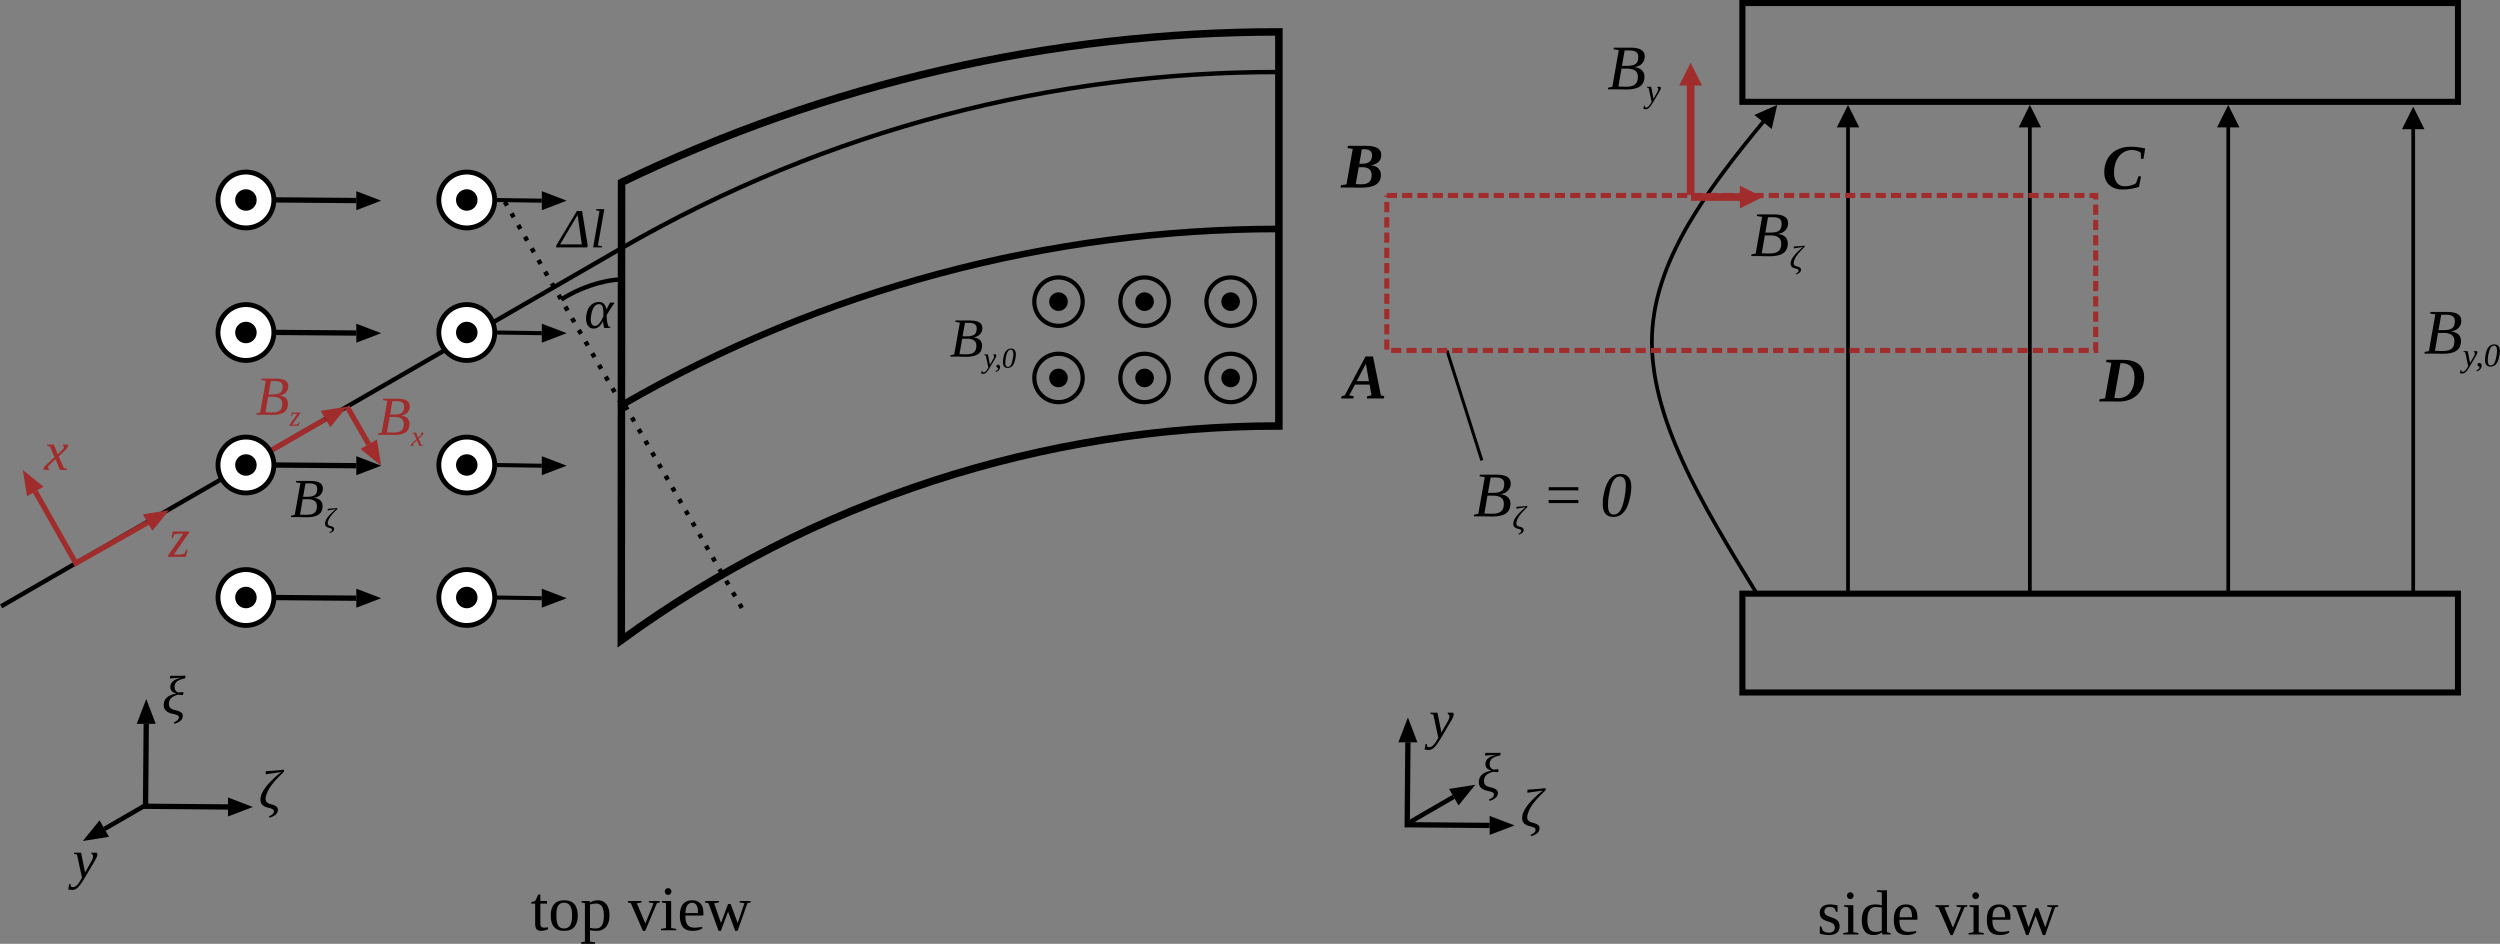 <?xml version="1.0" encoding="UTF-8"?>
<svg xmlns="http://www.w3.org/2000/svg" xmlns:xlink="http://www.w3.org/1999/xlink" width="392.755pt" height="148.277pt" viewBox="0 0 392.755 148.277" version="1.1">
<rect x="0" y="0" width="392.755" height="148.277" fill="#808080" stroke="none"/>
<defs>
<g>
<symbol overflow="visible" id="glyph0-0">
<path style="stroke:none;" d="M 0.328 0 L 0.328 -6.672 L 2.984 -6.672 L 2.984 0 Z M 0.672 -0.328 L 2.656 -0.328 L 2.656 -6.328 L 0.672 -6.328 Z M 0.672 -0.328 "/>
</symbol>
<symbol overflow="visible" id="glyph0-1">
<path style="stroke:none;" d="M 1.625 0.094 C 1.312 0.094 1.078 0.004 0.922 -0.172 C 0.773 -0.359 0.703 -0.625 0.703 -0.969 L 0.703 -4.188 L 0.094 -4.188 L 0.094 -4.406 L 0.703 -4.594 L 1.203 -5.625 L 1.516 -5.625 L 1.516 -4.594 L 2.562 -4.594 L 2.562 -4.188 L 1.516 -4.188 L 1.516 -1.047 C 1.516 -0.836 1.562 -0.676 1.656 -0.562 C 1.75 -0.457 1.875 -0.406 2.031 -0.406 C 2.156 -0.406 2.273 -0.41 2.391 -0.422 C 2.504 -0.441 2.613 -0.461 2.719 -0.484 L 2.719 -0.172 C 2.664 -0.141 2.598 -0.109 2.516 -0.078 C 2.441 -0.047 2.359 -0.02 2.266 0 C 2.172 0.031 2.066 0.051 1.953 0.062 C 1.848 0.082 1.738 0.094 1.625 0.094 Z M 1.625 0.094 "/>
</symbol>
<symbol overflow="visible" id="glyph0-2">
<path style="stroke:none;" d="M 4.625 -2.312 C 4.625 -1.539 4.445 -0.945 4.094 -0.531 C 3.75 -0.113 3.207 0.094 2.469 0.094 C 1.781 0.094 1.258 -0.109 0.906 -0.516 C 0.551 -0.93 0.375 -1.531 0.375 -2.312 C 0.375 -3.094 0.551 -3.688 0.906 -4.094 C 1.258 -4.508 1.797 -4.719 2.516 -4.719 C 3.211 -4.719 3.738 -4.516 4.094 -4.109 C 4.445 -3.703 4.625 -3.102 4.625 -2.312 Z M 3.734 -2.312 C 3.734 -2.633 3.711 -2.922 3.672 -3.172 C 3.629 -3.422 3.555 -3.629 3.453 -3.797 C 3.359 -3.961 3.227 -4.094 3.062 -4.188 C 2.906 -4.281 2.707 -4.328 2.469 -4.328 C 2.227 -4.328 2.031 -4.281 1.875 -4.188 C 1.719 -4.094 1.594 -3.961 1.5 -3.797 C 1.414 -3.629 1.352 -3.422 1.312 -3.172 C 1.281 -2.922 1.266 -2.633 1.266 -2.312 C 1.266 -2 1.281 -1.719 1.312 -1.469 C 1.352 -1.219 1.414 -1.004 1.5 -0.828 C 1.594 -0.648 1.719 -0.516 1.875 -0.422 C 2.031 -0.328 2.227 -0.281 2.469 -0.281 C 2.707 -0.281 2.906 -0.328 3.062 -0.422 C 3.227 -0.516 3.359 -0.648 3.453 -0.828 C 3.555 -1.004 3.629 -1.219 3.672 -1.469 C 3.711 -1.719 3.734 -2 3.734 -2.312 Z M 3.734 -2.312 "/>
</symbol>
<symbol overflow="visible" id="glyph0-3">
<path style="stroke:none;" d="M 0.75 -4.25 L 0.219 -4.375 L 0.219 -4.594 L 1.516 -4.594 L 1.516 -4.328 C 1.586 -4.379 1.672 -4.426 1.766 -4.469 C 1.859 -4.52 1.957 -4.562 2.062 -4.594 C 2.164 -4.633 2.273 -4.664 2.391 -4.688 C 2.516 -4.707 2.641 -4.719 2.766 -4.719 C 3.055 -4.719 3.312 -4.664 3.531 -4.562 C 3.758 -4.457 3.953 -4.305 4.109 -4.109 C 4.273 -3.91 4.398 -3.66 4.484 -3.359 C 4.566 -3.066 4.609 -2.727 4.609 -2.344 C 4.609 -1.969 4.566 -1.629 4.484 -1.328 C 4.398 -1.035 4.27 -0.781 4.094 -0.562 C 3.926 -0.352 3.711 -0.191 3.453 -0.078 C 3.203 0.035 2.906 0.094 2.562 0.094 C 2.395 0.094 2.219 0.082 2.031 0.062 C 1.852 0.051 1.68 0.023 1.516 -0.016 C 1.523 0.023 1.531 0.07 1.531 0.125 C 1.531 0.176 1.531 0.227 1.531 0.281 C 1.539 0.332 1.547 0.379 1.547 0.422 C 1.547 0.473 1.547 0.516 1.547 0.547 L 1.547 1.781 L 2.344 1.906 L 2.344 2.125 L 0.156 2.125 L 0.156 1.906 L 0.75 1.781 Z M 3.734 -2.344 C 3.734 -2.676 3.703 -2.957 3.641 -3.188 C 3.586 -3.426 3.508 -3.617 3.406 -3.766 C 3.301 -3.922 3.172 -4.031 3.016 -4.094 C 2.859 -4.164 2.688 -4.203 2.5 -4.203 C 2.344 -4.203 2.176 -4.188 2 -4.156 C 1.82 -4.125 1.672 -4.082 1.547 -4.031 L 1.547 -0.375 C 1.68 -0.344 1.832 -0.316 2 -0.297 C 2.164 -0.285 2.332 -0.281 2.5 -0.281 C 2.926 -0.281 3.238 -0.457 3.438 -0.812 C 3.633 -1.176 3.734 -1.688 3.734 -2.344 Z M 3.734 -2.344 "/>
</symbol>
<symbol overflow="visible" id="glyph0-4">
<path style="stroke:none;" d=""/>
</symbol>
<symbol overflow="visible" id="glyph0-5">
<path style="stroke:none;" d="M 4.562 -4.266 L 2.719 0.094 L 2.359 0.094 L 0.469 -4.25 L 0 -4.375 L 0 -4.594 L 2.141 -4.594 L 2.141 -4.375 L 1.406 -4.234 L 2.75 -1.062 L 4.031 -4.25 L 3.297 -4.375 L 3.297 -4.594 L 5 -4.594 L 5 -4.375 Z M 4.562 -4.266 "/>
</symbol>
<symbol overflow="visible" id="glyph0-6">
<path style="stroke:none;" d="M 1.844 -6.094 C 1.844 -6.02 1.828 -5.953 1.797 -5.891 C 1.773 -5.828 1.738 -5.77 1.688 -5.719 C 1.645 -5.664 1.586 -5.625 1.516 -5.594 C 1.453 -5.57 1.383 -5.562 1.312 -5.562 C 1.25 -5.562 1.18 -5.57 1.109 -5.594 C 1.047 -5.625 0.988 -5.664 0.938 -5.719 C 0.895 -5.77 0.859 -5.828 0.828 -5.891 C 0.805 -5.953 0.797 -6.02 0.797 -6.094 C 0.797 -6.164 0.805 -6.234 0.828 -6.297 C 0.859 -6.359 0.895 -6.41 0.938 -6.453 C 0.988 -6.504 1.047 -6.547 1.109 -6.578 C 1.18 -6.609 1.25 -6.625 1.312 -6.625 C 1.383 -6.625 1.453 -6.609 1.516 -6.578 C 1.586 -6.547 1.645 -6.504 1.688 -6.453 C 1.738 -6.41 1.773 -6.359 1.797 -6.297 C 1.828 -6.234 1.844 -6.164 1.844 -6.094 Z M 1.797 -0.344 L 2.594 -0.219 L 2.594 0 L 0.203 0 L 0.203 -0.219 L 0.984 -0.344 L 0.984 -4.25 L 0.344 -4.375 L 0.344 -4.594 L 1.797 -4.594 Z M 1.797 -0.344 "/>
</symbol>
<symbol overflow="visible" id="glyph0-7">
<path style="stroke:none;" d="M 1.266 -2.312 L 1.266 -2.219 C 1.266 -1.977 1.281 -1.75 1.312 -1.531 C 1.352 -1.32 1.426 -1.129 1.531 -0.953 C 1.633 -0.785 1.773 -0.648 1.953 -0.547 C 2.141 -0.453 2.383 -0.406 2.688 -0.406 C 2.789 -0.406 2.895 -0.41 3 -0.422 C 3.102 -0.43 3.207 -0.441 3.312 -0.453 C 3.426 -0.461 3.531 -0.473 3.625 -0.484 C 3.727 -0.504 3.82 -0.523 3.906 -0.547 L 3.906 -0.281 C 3.832 -0.227 3.742 -0.18 3.641 -0.141 C 3.535 -0.098 3.414 -0.055 3.281 -0.016 C 3.156 0.016 3.02 0.039 2.875 0.062 C 2.738 0.082 2.598 0.094 2.453 0.094 C 2.066 0.094 1.742 0.039 1.484 -0.062 C 1.223 -0.164 1.008 -0.316 0.844 -0.516 C 0.688 -0.723 0.57 -0.977 0.5 -1.281 C 0.426 -1.582 0.391 -1.93 0.391 -2.328 C 0.391 -3.129 0.555 -3.727 0.891 -4.125 C 1.223 -4.52 1.703 -4.719 2.328 -4.719 C 2.578 -4.719 2.805 -4.68 3.016 -4.609 C 3.223 -4.547 3.406 -4.438 3.562 -4.281 C 3.727 -4.133 3.859 -3.93 3.953 -3.672 C 4.047 -3.41 4.094 -3.086 4.094 -2.703 L 4.094 -2.312 Z M 2.328 -4.328 C 2.148 -4.328 1.992 -4.285 1.859 -4.203 C 1.723 -4.129 1.613 -4.02 1.531 -3.875 C 1.445 -3.738 1.383 -3.57 1.344 -3.375 C 1.301 -3.176 1.281 -2.953 1.281 -2.703 L 3.25 -2.703 C 3.25 -2.953 3.234 -3.176 3.203 -3.375 C 3.172 -3.57 3.117 -3.738 3.047 -3.875 C 2.984 -4.02 2.891 -4.129 2.766 -4.203 C 2.648 -4.285 2.504 -4.328 2.328 -4.328 Z M 2.328 -4.328 "/>
</symbol>
<symbol overflow="visible" id="glyph0-8">
<path style="stroke:none;" d="M 6.672 -4.266 L 5.125 0.094 L 4.75 0.094 L 3.625 -2.938 L 2.5 0.094 L 2.141 0.094 L 0.547 -4.25 L 0.016 -4.375 L 0.016 -4.594 L 2.188 -4.594 L 2.188 -4.375 L 1.438 -4.234 L 2.516 -1.141 L 3.625 -4.125 L 4.031 -4.125 L 5.141 -1.125 L 6.188 -4.25 L 5.438 -4.375 L 5.438 -4.594 L 7.172 -4.594 L 7.172 -4.375 Z M 6.672 -4.266 "/>
</symbol>
<symbol overflow="visible" id="glyph0-9">
<path style="stroke:none;" d="M 3.531 -1.297 C 3.531 -1.086 3.5 -0.895 3.438 -0.719 C 3.375 -0.551 3.273 -0.406 3.141 -0.281 C 3.004 -0.164 2.828 -0.07 2.609 0 C 2.391 0.062 2.129 0.094 1.828 0.094 C 1.672 0.094 1.516 0.082 1.359 0.062 C 1.211 0.051 1.078 0.031 0.953 0 C 0.828 -0.02 0.719 -0.039 0.625 -0.062 C 0.531 -0.094 0.461 -0.113 0.422 -0.125 L 0.422 -1.266 L 0.641 -1.266 L 0.875 -0.625 C 0.977 -0.531 1.109 -0.445 1.266 -0.375 C 1.43 -0.312 1.617 -0.281 1.828 -0.281 C 2.129 -0.281 2.363 -0.348 2.531 -0.484 C 2.695 -0.617 2.781 -0.82 2.781 -1.094 C 2.781 -1.258 2.742 -1.395 2.672 -1.5 C 2.609 -1.602 2.52 -1.691 2.406 -1.766 C 2.289 -1.836 2.16 -1.895 2.016 -1.938 C 1.879 -1.988 1.738 -2.035 1.594 -2.078 C 1.445 -2.129 1.301 -2.188 1.156 -2.25 C 1.02 -2.312 0.895 -2.391 0.781 -2.484 C 0.664 -2.586 0.57 -2.711 0.5 -2.859 C 0.438 -3.004 0.406 -3.188 0.406 -3.406 C 0.406 -3.613 0.441 -3.797 0.516 -3.953 C 0.598 -4.117 0.707 -4.258 0.844 -4.375 C 0.977 -4.488 1.141 -4.57 1.328 -4.625 C 1.516 -4.688 1.719 -4.719 1.938 -4.719 C 2.156 -4.719 2.367 -4.703 2.578 -4.672 C 2.797 -4.641 3.004 -4.602 3.203 -4.562 L 3.203 -3.562 L 2.969 -3.562 L 2.766 -4.094 C 2.68 -4.164 2.566 -4.223 2.422 -4.266 C 2.273 -4.305 2.117 -4.328 1.953 -4.328 C 1.68 -4.328 1.477 -4.258 1.344 -4.125 C 1.207 -4 1.141 -3.82 1.141 -3.594 C 1.141 -3.445 1.172 -3.328 1.234 -3.234 C 1.305 -3.141 1.398 -3.055 1.516 -2.984 C 1.629 -2.922 1.754 -2.863 1.891 -2.812 C 2.035 -2.758 2.18 -2.707 2.328 -2.656 C 2.484 -2.602 2.629 -2.547 2.766 -2.484 C 2.91 -2.422 3.039 -2.336 3.156 -2.234 C 3.27 -2.129 3.359 -2 3.422 -1.844 C 3.492 -1.695 3.531 -1.516 3.531 -1.297 Z M 3.531 -1.297 "/>
</symbol>
<symbol overflow="visible" id="glyph0-10">
<path style="stroke:none;" d="M 3.531 -0.344 C 3.383 -0.227 3.203 -0.125 2.984 -0.031 C 2.773 0.051 2.523 0.094 2.234 0.094 C 0.984 0.094 0.359 -0.688 0.359 -2.25 C 0.359 -2.633 0.398 -2.977 0.484 -3.281 C 0.566 -3.582 0.691 -3.836 0.859 -4.047 C 1.035 -4.266 1.254 -4.43 1.516 -4.547 C 1.785 -4.66 2.102 -4.719 2.469 -4.719 C 2.625 -4.719 2.797 -4.707 2.984 -4.688 C 3.172 -4.664 3.352 -4.633 3.531 -4.594 C 3.52 -4.633 3.516 -4.688 3.516 -4.75 C 3.516 -4.82 3.508 -4.898 3.5 -4.984 C 3.5 -5.066 3.5 -5.145 3.5 -5.219 C 3.5 -5.301 3.5 -5.363 3.5 -5.406 L 3.5 -6.609 L 2.734 -6.719 L 2.734 -6.938 L 4.312 -6.938 L 4.312 -0.344 L 4.875 -0.219 L 4.875 0 L 3.594 0 Z M 1.234 -2.25 C 1.234 -1.906 1.266 -1.613 1.328 -1.375 C 1.391 -1.145 1.473 -0.957 1.578 -0.812 C 1.691 -0.664 1.828 -0.562 1.984 -0.5 C 2.141 -0.438 2.316 -0.406 2.516 -0.406 C 2.703 -0.406 2.883 -0.422 3.062 -0.453 C 3.238 -0.492 3.383 -0.539 3.5 -0.594 L 3.5 -4.234 C 3.363 -4.254 3.207 -4.27 3.031 -4.281 C 2.852 -4.301 2.68 -4.312 2.516 -4.312 C 2.078 -4.312 1.754 -4.133 1.547 -3.781 C 1.336 -3.438 1.234 -2.926 1.234 -2.25 Z M 1.234 -2.25 "/>
</symbol>
<symbol overflow="visible" id="glyph1-0">
<path style="stroke:none;" d="M 0.281 0 L 0.281 -5.781 L 2.594 -5.781 L 2.594 0 Z M 0.578 -0.281 L 2.297 -0.281 L 2.297 -5.484 L 0.578 -5.484 Z M 0.578 -0.281 "/>
</symbol>
<symbol overflow="visible" id="glyph1-1">
<path style="stroke:none;" d="M 2.391 -0.547 C 2.68 -0.473 2.906 -0.367 3.062 -0.234 C 3.219 -0.109 3.297 0.055 3.297 0.266 C 3.297 0.422 3.266 0.562 3.203 0.688 C 3.148 0.82 3.066 0.938 2.953 1.031 C 2.836 1.133 2.695 1.227 2.531 1.312 C 2.375 1.395 2.191 1.469 1.984 1.531 L 1.891 1.297 C 2.004 1.254 2.109 1.207 2.203 1.156 C 2.297 1.102 2.375 1.047 2.438 0.984 C 2.508 0.922 2.566 0.848 2.609 0.766 C 2.648 0.691 2.672 0.609 2.672 0.516 C 2.672 0.367 2.602 0.258 2.469 0.188 C 2.332 0.113 2.141 0.051 1.891 0 C 1.598 -0.051 1.352 -0.117 1.156 -0.203 C 0.957 -0.297 0.789 -0.398 0.656 -0.516 C 0.531 -0.641 0.438 -0.773 0.375 -0.922 C 0.32 -1.078 0.297 -1.254 0.297 -1.453 C 0.297 -1.723 0.348 -1.957 0.453 -2.156 C 0.555 -2.363 0.695 -2.535 0.875 -2.672 C 1.051 -2.816 1.254 -2.93 1.484 -3.016 C 1.711 -3.098 1.957 -3.16 2.219 -3.203 L 2.219 -3.234 C 2.113 -3.266 2.008 -3.305 1.906 -3.359 C 1.801 -3.422 1.703 -3.488 1.609 -3.562 C 1.523 -3.645 1.457 -3.742 1.406 -3.859 C 1.352 -3.984 1.328 -4.125 1.328 -4.281 C 1.328 -4.445 1.363 -4.602 1.438 -4.75 C 1.508 -4.906 1.617 -5.047 1.766 -5.172 C 1.922 -5.305 2.109 -5.414 2.328 -5.5 C 2.555 -5.594 2.816 -5.664 3.109 -5.719 L 3.125 -5.719 L 1.25 -5.594 L 1.328 -6.016 L 2.656 -6.016 C 2.82 -6.016 2.957 -6.016 3.062 -6.016 C 3.176 -6.016 3.27 -6.016 3.344 -6.016 C 3.414 -6.023 3.477 -6.031 3.531 -6.031 C 3.582 -6.039 3.641 -6.051 3.703 -6.062 L 3.672 -5.625 C 3.578 -5.602 3.469 -5.578 3.344 -5.547 C 3.219 -5.523 3.094 -5.488 2.969 -5.438 C 2.852 -5.395 2.734 -5.344 2.609 -5.281 C 2.492 -5.219 2.391 -5.141 2.297 -5.047 C 2.211 -4.953 2.141 -4.844 2.078 -4.719 C 2.023 -4.594 2 -4.445 2 -4.281 C 2 -4.133 2.016 -4.008 2.047 -3.906 C 2.086 -3.801 2.141 -3.711 2.203 -3.641 C 2.266 -3.566 2.332 -3.508 2.406 -3.469 C 2.477 -3.438 2.551 -3.41 2.625 -3.391 C 2.676 -3.398 2.734 -3.406 2.797 -3.406 C 2.859 -3.414 2.922 -3.422 2.984 -3.422 C 3.047 -3.43 3.102 -3.438 3.156 -3.438 C 3.207 -3.438 3.242 -3.438 3.266 -3.438 L 3.406 -3.438 L 3.328 -3 L 3.188 -3 C 3.164 -3 3.129 -3 3.078 -3 C 3.023 -3 2.969 -3 2.906 -3 C 2.852 -3.008 2.797 -3.02 2.734 -3.031 C 2.672 -3.039 2.609 -3.047 2.547 -3.047 C 2.305 -2.984 2.098 -2.91 1.922 -2.828 C 1.742 -2.742 1.594 -2.641 1.469 -2.516 C 1.344 -2.398 1.25 -2.266 1.188 -2.109 C 1.133 -1.953 1.109 -1.773 1.109 -1.578 C 1.109 -1.398 1.141 -1.254 1.203 -1.141 C 1.266 -1.023 1.352 -0.93 1.469 -0.859 C 1.594 -0.785 1.727 -0.723 1.875 -0.672 C 2.031 -0.629 2.203 -0.586 2.391 -0.547 Z M 2.391 -0.547 "/>
</symbol>
<symbol overflow="visible" id="glyph1-2">
<path style="stroke:none;" d="M 1.625 -0.062 C 1.145 -0.156 0.801 -0.305 0.594 -0.516 C 0.383 -0.734 0.281 -1.016 0.281 -1.359 C 0.281 -1.555 0.305 -1.75 0.359 -1.938 C 0.41 -2.133 0.484 -2.32 0.578 -2.5 C 0.723 -2.789 0.906 -3.078 1.125 -3.359 C 1.344 -3.641 1.578 -3.91 1.828 -4.172 C 2.086 -4.441 2.359 -4.703 2.641 -4.953 C 2.922 -5.203 3.195 -5.438 3.469 -5.656 L 3.469 -5.688 L 1.109 -5.344 L 1.109 -5.828 C 1.379 -5.848 1.645 -5.863 1.906 -5.875 C 2.176 -5.895 2.438 -5.914 2.688 -5.938 C 2.938 -5.957 3.164 -5.977 3.375 -6 C 3.594 -6.02 3.781 -6.047 3.938 -6.078 L 4 -5.781 C 3.695 -5.477 3.406 -5.188 3.125 -4.906 C 2.844 -4.625 2.582 -4.344 2.344 -4.062 C 2.113 -3.781 1.906 -3.5 1.719 -3.219 C 1.539 -2.945 1.398 -2.672 1.297 -2.391 C 1.234 -2.242 1.18 -2.094 1.141 -1.938 C 1.098 -1.781 1.078 -1.625 1.078 -1.469 C 1.078 -1.344 1.102 -1.227 1.156 -1.125 C 1.207 -1.031 1.273 -0.945 1.359 -0.875 C 1.453 -0.812 1.562 -0.754 1.688 -0.703 C 1.82 -0.66 1.973 -0.617 2.141 -0.578 C 2.43 -0.504 2.648 -0.398 2.797 -0.266 C 2.941 -0.141 3.016 0.02 3.016 0.219 C 3.016 0.383 2.984 0.531 2.922 0.656 C 2.867 0.781 2.785 0.895 2.672 1 C 2.555 1.102 2.414 1.191 2.25 1.266 C 2.094 1.348 1.91 1.422 1.703 1.484 L 1.625 1.25 C 1.727 1.207 1.828 1.16 1.922 1.109 C 2.016 1.066 2.098 1.008 2.172 0.938 C 2.242 0.875 2.297 0.805 2.328 0.734 C 2.367 0.66 2.391 0.578 2.391 0.484 C 2.391 0.336 2.32 0.223 2.188 0.141 C 2.062 0.055 1.875 -0.008 1.625 -0.062 Z M 1.625 -0.062 "/>
</symbol>
<symbol overflow="visible" id="glyph1-3">
<path style="stroke:none;" d="M 3.5 -1.828 C 3.508 -1.629 3.52 -1.445 3.531 -1.281 C 3.551 -1.125 3.57 -0.984 3.594 -0.859 C 3.625 -0.734 3.656 -0.617 3.688 -0.516 C 3.719 -0.422 3.75 -0.332 3.781 -0.25 L 4.062 -0.188 L 4.031 0 L 3.141 0 C 3.109 -0.07 3.078 -0.156 3.047 -0.25 C 3.023 -0.344 3.004 -0.438 2.984 -0.531 C 2.973 -0.625 2.961 -0.719 2.953 -0.812 C 2.941 -0.906 2.938 -0.992 2.938 -1.078 C 2.832 -0.879 2.727 -0.707 2.625 -0.562 C 2.52 -0.414 2.406 -0.297 2.281 -0.203 C 2.164 -0.109 2.035 -0.035 1.891 0.016 C 1.754 0.066 1.602 0.094 1.438 0.094 C 1.258 0.094 1.098 0.055 0.953 -0.016 C 0.805 -0.086 0.68 -0.191 0.578 -0.328 C 0.473 -0.461 0.395 -0.625 0.344 -0.812 C 0.289 -1.008 0.266 -1.227 0.266 -1.469 C 0.266 -1.562 0.266 -1.66 0.266 -1.766 C 0.273 -1.867 0.289 -1.977 0.312 -2.094 C 0.375 -2.445 0.469 -2.75 0.594 -3 C 0.727 -3.258 0.883 -3.469 1.062 -3.625 C 1.238 -3.789 1.43 -3.91 1.641 -3.984 C 1.859 -4.055 2.078 -4.094 2.297 -4.094 C 2.629 -4.094 2.883 -3.992 3.062 -3.797 C 3.25 -3.609 3.375 -3.336 3.438 -2.984 L 3.438 -2.859 L 3.5 -2.984 L 4.031 -3.984 L 4.703 -3.984 L 4.656 -3.812 C 4.602 -3.75 4.539 -3.664 4.469 -3.562 C 4.395 -3.457 4.312 -3.332 4.219 -3.188 C 4.125 -3.039 4.016 -2.867 3.891 -2.672 C 3.773 -2.473 3.641 -2.25 3.484 -2 Z M 2.984 -2.422 C 2.984 -2.891 2.926 -3.227 2.812 -3.438 C 2.707 -3.645 2.535 -3.75 2.297 -3.75 C 1.984 -3.75 1.723 -3.602 1.516 -3.312 C 1.316 -3.031 1.164 -2.594 1.062 -2 C 1.02 -1.758 1 -1.539 1 -1.344 C 1 -1.164 1.016 -1.016 1.047 -0.891 C 1.078 -0.766 1.117 -0.66 1.172 -0.578 C 1.234 -0.492 1.301 -0.43 1.375 -0.391 C 1.445 -0.348 1.531 -0.328 1.625 -0.328 C 1.77 -0.328 1.906 -0.363 2.031 -0.438 C 2.156 -0.52 2.27 -0.629 2.375 -0.766 C 2.488 -0.898 2.594 -1.055 2.688 -1.234 C 2.789 -1.422 2.891 -1.617 2.984 -1.828 C 2.984 -1.867 2.984 -1.922 2.984 -1.984 C 2.984 -2.047 2.984 -2.109 2.984 -2.172 C 2.984 -2.234 2.984 -2.285 2.984 -2.328 C 2.984 -2.379 2.984 -2.41 2.984 -2.422 Z M 2.984 -2.422 "/>
</symbol>
<symbol overflow="visible" id="glyph1-4">
<path style="stroke:none;" d="M 4.625 0 L -0.281 0 L -0.219 -0.344 L 3 -5.719 L 3.812 -5.719 L 4.688 -0.344 Z M 3.109 -5.109 L 0.359 -0.469 L 3.766 -0.469 Z M 3.109 -5.109 "/>
</symbol>
<symbol overflow="visible" id="glyph2-0">
<path style="stroke:none;" d="M 0.281 0 L 0.281 -5.781 L 2.594 -5.781 L 2.594 0 Z M 0.578 -0.281 L 2.297 -0.281 L 2.297 -5.484 L 0.578 -5.484 Z M 0.578 -0.281 "/>
</symbol>
<symbol overflow="visible" id="glyph2-1">
<path style="stroke:none;" d="M 0.219 -3.984 L 1.297 -3.984 L 1.922 -0.875 L 2.906 -2.594 C 3 -2.758 3.066 -2.91 3.109 -3.047 C 3.16 -3.18 3.188 -3.305 3.188 -3.422 C 3.188 -3.523 3.156 -3.609 3.094 -3.672 C 3.031 -3.734 2.969 -3.773 2.906 -3.797 L 2.938 -3.984 L 3.75 -3.984 C 3.77 -3.961 3.789 -3.926 3.812 -3.875 C 3.844 -3.82 3.859 -3.77 3.859 -3.719 C 3.859 -3.625 3.832 -3.504 3.781 -3.359 C 3.727 -3.211 3.633 -3.02 3.5 -2.781 L 1.828 0.047 C 1.66 0.328 1.5 0.578 1.344 0.797 C 1.195 1.023 1.051 1.219 0.906 1.375 C 0.758 1.539 0.602 1.664 0.438 1.75 C 0.281 1.832 0.102 1.875 -0.094 1.875 C -0.164 1.875 -0.227 1.867 -0.281 1.859 C -0.344 1.859 -0.395 1.852 -0.438 1.844 C -0.488 1.844 -0.535 1.836 -0.578 1.828 C -0.617 1.816 -0.664 1.805 -0.719 1.797 L -0.562 0.938 L -0.375 0.938 L -0.312 1.344 C -0.238 1.406 -0.125 1.438 0.031 1.438 C 0.156 1.438 0.273 1.398 0.391 1.328 C 0.504 1.266 0.613 1.176 0.719 1.062 C 0.82 0.945 0.914 0.82 1 0.688 C 1.094 0.551 1.176 0.422 1.25 0.297 L 1.438 -0.047 L 0.656 -3.688 L 0.188 -3.797 Z M 0.219 -3.984 "/>
</symbol>
<symbol overflow="visible" id="glyph2-2">
<path style="stroke:none;" d="M 1.219 -0.297 L 1.875 -0.188 L 1.844 0 L 0.469 0 L 1.469 -5.719 L 0.922 -5.828 L 0.953 -6.016 L 2.219 -6.016 Z M 1.219 -0.297 "/>
</symbol>
<symbol overflow="visible" id="glyph2-3">
<path style="stroke:none;" d="M 2.703 -3.188 C 2.992 -3.188 3.234 -3.211 3.422 -3.266 C 3.617 -3.316 3.773 -3.391 3.891 -3.484 C 4.016 -3.586 4.098 -3.719 4.141 -3.875 C 4.191 -4.031 4.219 -4.219 4.219 -4.438 C 4.219 -4.727 4.125 -4.941 3.938 -5.078 C 3.758 -5.223 3.461 -5.297 3.047 -5.297 L 2.375 -5.297 L 2 -3.188 Z M 2.609 -0.359 C 2.91 -0.359 3.16 -0.391 3.359 -0.453 C 3.566 -0.516 3.727 -0.602 3.844 -0.719 C 3.969 -0.844 4.051 -0.988 4.094 -1.156 C 4.145 -1.32 4.172 -1.508 4.172 -1.719 C 4.172 -2.102 4.047 -2.379 3.797 -2.547 C 3.555 -2.723 3.195 -2.812 2.719 -2.812 L 1.938 -2.812 L 1.516 -0.375 C 1.66 -0.375 1.801 -0.375 1.938 -0.375 C 2.051 -0.363 2.172 -0.359 2.297 -0.359 C 2.422 -0.359 2.523 -0.359 2.609 -0.359 Z M 0.078 0 L 0.125 -0.219 L 0.688 -0.344 L 1.578 -5.344 L 0.859 -5.453 L 0.906 -5.672 L 3.234 -5.672 C 3.578 -5.672 3.867 -5.641 4.109 -5.578 C 4.348 -5.523 4.539 -5.445 4.688 -5.344 C 4.832 -5.238 4.938 -5.113 5 -4.969 C 5.07 -4.82 5.109 -4.66 5.109 -4.484 C 5.109 -4.266 5.07 -4.07 5 -3.906 C 4.926 -3.738 4.828 -3.594 4.703 -3.469 C 4.578 -3.352 4.426 -3.254 4.25 -3.172 C 4.082 -3.098 3.895 -3.047 3.688 -3.016 C 3.883 -3.004 4.066 -2.969 4.234 -2.906 C 4.398 -2.844 4.547 -2.758 4.672 -2.656 C 4.797 -2.551 4.891 -2.422 4.953 -2.266 C 5.023 -2.117 5.062 -1.941 5.062 -1.734 C 5.062 -1.129 4.852 -0.68 4.438 -0.391 C 4.031 -0.109 3.422 0.031 2.609 0.031 C 2.441 0.031 2.289 0.023 2.156 0.016 C 2.02 0.016 1.883 0.016 1.75 0.016 C 1.625 0.016 1.5 0.008 1.375 0 C 1.25 0 1.117 0 0.984 0 Z M 0.078 0 "/>
</symbol>
<symbol overflow="visible" id="glyph2-4">
<path style="stroke:none;" d="M -0.094 0 L -0.062 -0.188 L 2.328 -3.641 L 1.703 -3.641 C 1.617 -3.641 1.535 -3.633 1.453 -3.625 C 1.379 -3.625 1.305 -3.613 1.234 -3.594 C 1.16 -3.582 1.098 -3.566 1.047 -3.547 C 0.992 -3.535 0.945 -3.52 0.906 -3.5 L 0.672 -2.922 L 0.484 -2.922 L 0.672 -3.984 L 3.266 -3.984 L 3.219 -3.766 L 0.844 -0.344 L 1.688 -0.344 C 1.844 -0.344 1.992 -0.359 2.141 -0.391 C 2.285 -0.422 2.41 -0.469 2.516 -0.531 L 2.844 -1.156 L 3.031 -1.156 L 2.734 0 Z M -0.094 0 "/>
</symbol>
<symbol overflow="visible" id="glyph2-5">
<path style="stroke:none;" d="M 1.047 -1 C 0.961 -0.914 0.891 -0.836 0.828 -0.766 C 0.766 -0.703 0.719 -0.645 0.688 -0.594 C 0.656 -0.551 0.629 -0.508 0.609 -0.469 C 0.598 -0.426 0.594 -0.391 0.594 -0.359 C 0.594 -0.305 0.609 -0.27 0.641 -0.25 C 0.68 -0.227 0.727 -0.207 0.781 -0.188 L 0.75 0 L -0.031 0 C -0.051 -0.008 -0.066 -0.031 -0.078 -0.062 C -0.098 -0.102 -0.109 -0.145 -0.109 -0.188 C -0.109 -0.219 -0.098 -0.254 -0.078 -0.297 C -0.055 -0.348 -0.023 -0.406 0.016 -0.469 C 0.066 -0.531 0.129 -0.598 0.203 -0.672 C 0.273 -0.742 0.363 -0.832 0.469 -0.938 L 1.625 -2.016 L 0.906 -3.688 L 0.453 -3.797 L 0.484 -3.984 L 1.531 -3.984 L 2.141 -2.469 L 2.672 -2.969 C 2.848 -3.133 2.973 -3.266 3.047 -3.359 C 3.117 -3.461 3.156 -3.551 3.156 -3.625 C 3.156 -3.645 3.145 -3.66 3.125 -3.672 C 3.113 -3.691 3.098 -3.707 3.078 -3.719 C 3.055 -3.738 3.031 -3.754 3 -3.766 C 2.969 -3.773 2.938 -3.785 2.906 -3.797 L 2.953 -3.984 L 3.703 -3.984 C 3.723 -3.961 3.738 -3.938 3.75 -3.906 C 3.77 -3.875 3.781 -3.836 3.781 -3.797 C 3.781 -3.629 3.586 -3.363 3.203 -3 L 2.297 -2.141 L 3.109 -0.281 L 3.594 -0.188 L 3.562 0 L 2.484 0 L 1.781 -1.688 Z M 1.047 -1 "/>
</symbol>
<symbol overflow="visible" id="glyph3-0">
<path style="stroke:none;" d="M 0.156 0 L 0.156 -3.016 L 1.344 -3.016 L 1.344 0 Z M 0.297 -0.156 L 1.203 -0.156 L 1.203 -2.859 L 0.297 -2.859 Z M 0.297 -0.156 "/>
</symbol>
<symbol overflow="visible" id="glyph3-1">
<path style="stroke:none;" d="M 0.109 -2.078 L 0.672 -2.078 L 1 -0.453 L 1.516 -1.359 C 1.566 -1.441 1.602 -1.52 1.625 -1.594 C 1.645 -1.664 1.656 -1.727 1.656 -1.781 C 1.656 -1.832 1.641 -1.875 1.609 -1.906 C 1.578 -1.938 1.547 -1.957 1.516 -1.969 L 1.531 -2.078 L 1.953 -2.078 C 1.961 -2.066 1.973 -2.047 1.984 -2.016 C 1.992 -1.992 2 -1.969 2 -1.938 C 2 -1.883 1.988 -1.816 1.969 -1.734 C 1.945 -1.66 1.898 -1.566 1.828 -1.453 L 0.953 0.016 C 0.859 0.172 0.773 0.305 0.703 0.422 C 0.629 0.535 0.551 0.633 0.469 0.719 C 0.395 0.801 0.316 0.863 0.234 0.906 C 0.148 0.945 0.055 0.969 -0.047 0.969 C -0.086 0.969 -0.117 0.969 -0.141 0.969 C -0.172 0.969 -0.195 0.961 -0.219 0.953 C -0.25 0.953 -0.273 0.953 -0.297 0.953 C -0.316 0.953 -0.344 0.945 -0.375 0.938 L -0.297 0.484 L -0.203 0.484 L -0.156 0.703 C -0.125 0.734 -0.066 0.75 0.016 0.75 C 0.078 0.75 0.141 0.727 0.203 0.688 C 0.266 0.656 0.32 0.609 0.375 0.547 C 0.426 0.492 0.473 0.43 0.516 0.359 C 0.566 0.285 0.609 0.219 0.641 0.156 L 0.75 -0.031 L 0.344 -1.922 L 0.094 -1.969 Z M 0.109 -2.078 "/>
</symbol>
<symbol overflow="visible" id="glyph3-2">
<path style="stroke:none;" d="M 0.844 -0.094 C 0.844 -0.008 0.828 0.07 0.797 0.156 C 0.773 0.238 0.734 0.312 0.672 0.375 C 0.617 0.445 0.547 0.508 0.453 0.562 C 0.367 0.613 0.27 0.656 0.156 0.688 L 0.156 0.531 C 0.281 0.477 0.379 0.422 0.453 0.359 C 0.523 0.305 0.562 0.238 0.562 0.156 C 0.562 0.113 0.547 0.082 0.516 0.062 C 0.484 0.039 0.453 0.02 0.422 0 C 0.391 -0.02 0.359 -0.047 0.328 -0.078 C 0.297 -0.109 0.281 -0.156 0.281 -0.219 C 0.281 -0.301 0.305 -0.363 0.359 -0.406 C 0.41 -0.445 0.473 -0.469 0.547 -0.469 C 0.586 -0.469 0.625 -0.457 0.656 -0.438 C 0.695 -0.426 0.727 -0.406 0.75 -0.375 C 0.781 -0.344 0.801 -0.301 0.812 -0.25 C 0.832 -0.207 0.844 -0.156 0.844 -0.094 Z M 0.844 -0.094 "/>
</symbol>
<symbol overflow="visible" id="glyph3-3">
<path style="stroke:none;" d="M 2.141 -1.484 C 2.098 -1.242 2.039 -1.023 1.969 -0.828 C 1.906 -0.641 1.82 -0.477 1.719 -0.344 C 1.613 -0.219 1.492 -0.117 1.359 -0.047 C 1.234 0.016 1.086 0.047 0.922 0.047 C 0.68 0.047 0.492 -0.023 0.359 -0.172 C 0.234 -0.328 0.172 -0.562 0.172 -0.875 C 0.172 -0.969 0.176 -1.066 0.188 -1.172 C 0.195 -1.273 0.211 -1.379 0.234 -1.484 C 0.273 -1.734 0.328 -1.953 0.391 -2.141 C 0.461 -2.328 0.551 -2.484 0.656 -2.609 C 0.758 -2.734 0.875 -2.828 1 -2.891 C 1.125 -2.961 1.27 -3 1.438 -3 C 1.676 -3 1.863 -2.926 2 -2.781 C 2.133 -2.633 2.203 -2.406 2.203 -2.094 C 2.203 -2.008 2.195 -1.914 2.188 -1.812 C 2.176 -1.707 2.16 -1.598 2.141 -1.484 Z M 1.734 -1.438 C 1.754 -1.508 1.766 -1.578 1.766 -1.641 C 1.773 -1.711 1.785 -1.781 1.797 -1.844 C 1.805 -1.914 1.812 -1.977 1.812 -2.031 C 1.812 -2.094 1.812 -2.145 1.812 -2.188 C 1.812 -2.289 1.801 -2.379 1.781 -2.453 C 1.77 -2.535 1.742 -2.602 1.703 -2.656 C 1.672 -2.707 1.629 -2.75 1.578 -2.781 C 1.523 -2.812 1.461 -2.828 1.391 -2.828 C 1.285 -2.828 1.191 -2.797 1.109 -2.734 C 1.035 -2.672 0.969 -2.582 0.906 -2.469 C 0.844 -2.363 0.785 -2.227 0.734 -2.062 C 0.691 -1.895 0.648 -1.707 0.609 -1.5 C 0.586 -1.344 0.57 -1.207 0.562 -1.094 C 0.551 -0.977 0.547 -0.867 0.547 -0.766 C 0.547 -0.672 0.551 -0.582 0.562 -0.5 C 0.582 -0.426 0.609 -0.359 0.641 -0.297 C 0.672 -0.242 0.711 -0.203 0.766 -0.172 C 0.816 -0.141 0.879 -0.125 0.953 -0.125 C 1.055 -0.125 1.148 -0.148 1.234 -0.203 C 1.316 -0.266 1.391 -0.352 1.453 -0.469 C 1.516 -0.582 1.566 -0.719 1.609 -0.875 C 1.66 -1.039 1.703 -1.227 1.734 -1.438 Z M 1.734 -1.438 "/>
</symbol>
<symbol overflow="visible" id="glyph3-4">
<path style="stroke:none;" d="M 0.547 -0.516 C 0.492 -0.473 0.453 -0.43 0.422 -0.391 C 0.398 -0.359 0.379 -0.328 0.359 -0.297 C 0.336 -0.273 0.32 -0.254 0.312 -0.234 C 0.312 -0.223 0.312 -0.207 0.312 -0.188 C 0.312 -0.164 0.316 -0.145 0.328 -0.125 C 0.348 -0.113 0.375 -0.102 0.406 -0.094 L 0.391 0 L -0.016 0 C -0.023 -0.008 -0.035 -0.02 -0.047 -0.031 C -0.055 -0.051 -0.062 -0.07 -0.062 -0.094 C -0.062 -0.113 -0.051 -0.133 -0.031 -0.156 C -0.02 -0.188 -0.004 -0.219 0.016 -0.25 C 0.035 -0.281 0.062 -0.312 0.094 -0.344 C 0.133 -0.383 0.188 -0.43 0.25 -0.484 L 0.844 -1.047 L 0.469 -1.922 L 0.234 -1.969 L 0.25 -2.078 L 0.797 -2.078 L 1.125 -1.281 L 1.391 -1.547 C 1.484 -1.629 1.547 -1.695 1.578 -1.75 C 1.617 -1.801 1.641 -1.848 1.641 -1.891 C 1.641 -1.898 1.633 -1.91 1.625 -1.922 C 1.625 -1.93 1.613 -1.938 1.594 -1.938 C 1.582 -1.945 1.566 -1.953 1.547 -1.953 C 1.535 -1.961 1.523 -1.969 1.516 -1.969 L 1.531 -2.078 L 1.922 -2.078 C 1.93 -2.066 1.941 -2.051 1.953 -2.031 C 1.961 -2.02 1.969 -2.004 1.969 -1.984 C 1.969 -1.891 1.867 -1.75 1.672 -1.562 L 1.188 -1.109 L 1.625 -0.141 L 1.875 -0.094 L 1.859 0 L 1.297 0 L 0.922 -0.875 Z M 0.547 -0.516 "/>
</symbol>
<symbol overflow="visible" id="glyph3-5">
<path style="stroke:none;" d="M -0.047 0 L -0.031 -0.094 L 1.219 -1.891 L 0.891 -1.891 C 0.848 -1.891 0.805 -1.891 0.766 -1.891 C 0.723 -1.891 0.68 -1.883 0.641 -1.875 C 0.609 -1.863 0.578 -1.852 0.547 -1.844 C 0.516 -1.844 0.488 -1.832 0.469 -1.812 L 0.359 -1.516 L 0.25 -1.516 L 0.344 -2.078 L 1.703 -2.078 L 1.688 -1.969 L 0.438 -0.172 L 0.875 -0.172 C 0.957 -0.172 1.035 -0.18 1.109 -0.203 C 1.191 -0.223 1.258 -0.25 1.312 -0.281 L 1.484 -0.609 L 1.578 -0.609 L 1.422 0 Z M -0.047 0 "/>
</symbol>
<symbol overflow="visible" id="glyph4-0">
<path style="stroke:none;" d="M 0.156 0 L 0.156 -3.016 L 1.344 -3.016 L 1.344 0 Z M 0.297 -0.156 L 1.203 -0.156 L 1.203 -2.859 L 0.297 -2.859 Z M 0.297 -0.156 "/>
</symbol>
<symbol overflow="visible" id="glyph4-1">
<path style="stroke:none;" d="M 0.844 -0.031 C 0.594 -0.082 0.41 -0.16 0.297 -0.266 C 0.191 -0.379 0.141 -0.523 0.141 -0.703 C 0.141 -0.805 0.156 -0.906 0.188 -1 C 0.219 -1.102 0.254 -1.207 0.297 -1.312 C 0.379 -1.457 0.473 -1.602 0.578 -1.75 C 0.691 -1.895 0.816 -2.035 0.953 -2.172 C 1.086 -2.316 1.227 -2.453 1.375 -2.578 C 1.52 -2.703 1.66 -2.828 1.797 -2.953 L 1.797 -2.969 L 0.578 -2.781 L 0.578 -3.031 C 0.711 -3.039 0.848 -3.051 0.984 -3.062 C 1.129 -3.07 1.266 -3.082 1.391 -3.094 C 1.523 -3.102 1.645 -3.113 1.75 -3.125 C 1.863 -3.133 1.961 -3.145 2.047 -3.156 L 2.078 -3 C 1.922 -2.852 1.77 -2.703 1.625 -2.547 C 1.477 -2.398 1.344 -2.254 1.219 -2.109 C 1.102 -1.961 1 -1.816 0.906 -1.672 C 0.812 -1.535 0.734 -1.395 0.672 -1.25 C 0.641 -1.176 0.613 -1.098 0.594 -1.016 C 0.57 -0.93 0.562 -0.848 0.562 -0.766 C 0.562 -0.691 0.57 -0.629 0.594 -0.578 C 0.625 -0.535 0.66 -0.492 0.703 -0.453 C 0.754 -0.422 0.812 -0.391 0.875 -0.359 C 0.945 -0.336 1.023 -0.316 1.109 -0.297 C 1.266 -0.266 1.379 -0.211 1.453 -0.141 C 1.535 -0.078 1.578 0.004 1.578 0.109 C 1.578 0.203 1.562 0.281 1.531 0.344 C 1.5 0.406 1.453 0.461 1.391 0.516 C 1.328 0.578 1.254 0.625 1.172 0.656 C 1.086 0.695 0.992 0.738 0.891 0.781 L 0.844 0.656 C 0.895 0.633 0.945 0.609 1 0.578 C 1.051 0.555 1.094 0.523 1.125 0.484 C 1.164 0.453 1.195 0.414 1.219 0.375 C 1.238 0.344 1.25 0.301 1.25 0.25 C 1.25 0.176 1.211 0.117 1.141 0.078 C 1.078 0.035 0.977 0 0.844 -0.031 Z M 0.844 -0.031 "/>
</symbol>
<symbol overflow="visible" id="glyph5-0">
<path style="stroke:none;" d="M 0.328 0 L 0.328 -6.672 L 2.984 -6.672 L 2.984 0 Z M 0.672 -0.328 L 2.656 -0.328 L 2.656 -6.328 L 0.672 -6.328 Z M 0.672 -0.328 "/>
</symbol>
<symbol overflow="visible" id="glyph5-1">
<path style="stroke:none;" d="M 3.125 -3.688 C 3.457 -3.688 3.734 -3.711 3.953 -3.766 C 4.18 -3.816 4.363 -3.898 4.5 -4.016 C 4.633 -4.129 4.727 -4.273 4.781 -4.453 C 4.844 -4.641 4.875 -4.859 4.875 -5.109 C 4.875 -5.453 4.766 -5.703 4.547 -5.859 C 4.336 -6.023 3.992 -6.109 3.516 -6.109 L 2.734 -6.109 L 2.312 -3.688 Z M 3 -0.406 C 3.352 -0.406 3.645 -0.441 3.875 -0.516 C 4.113 -0.586 4.301 -0.691 4.438 -0.828 C 4.582 -0.973 4.68 -1.141 4.734 -1.328 C 4.785 -1.523 4.812 -1.742 4.812 -1.984 C 4.812 -2.422 4.664 -2.738 4.375 -2.938 C 4.094 -3.145 3.68 -3.25 3.141 -3.25 L 2.234 -3.25 L 1.75 -0.438 C 1.914 -0.438 2.078 -0.43 2.234 -0.422 C 2.359 -0.422 2.492 -0.414 2.641 -0.406 C 2.785 -0.406 2.906 -0.406 3 -0.406 Z M 0.094 0 L 0.141 -0.266 L 0.797 -0.391 L 1.812 -6.156 L 0.984 -6.297 L 1.047 -6.547 L 3.734 -6.547 C 4.129 -6.547 4.461 -6.508 4.734 -6.438 C 5.016 -6.375 5.238 -6.281 5.406 -6.156 C 5.582 -6.039 5.707 -5.895 5.781 -5.719 C 5.852 -5.551 5.891 -5.367 5.891 -5.172 C 5.891 -4.922 5.848 -4.695 5.766 -4.5 C 5.68 -4.312 5.566 -4.145 5.422 -4 C 5.285 -3.863 5.113 -3.75 4.906 -3.656 C 4.707 -3.57 4.488 -3.516 4.25 -3.484 C 4.477 -3.461 4.688 -3.414 4.875 -3.344 C 5.07 -3.281 5.238 -3.188 5.375 -3.062 C 5.52 -2.945 5.633 -2.801 5.719 -2.625 C 5.801 -2.445 5.844 -2.238 5.844 -2 C 5.844 -1.301 5.602 -0.785 5.125 -0.453 C 4.656 -0.129 3.945 0.031 3 0.031 C 2.82 0.031 2.648 0.023 2.484 0.016 C 2.328 0.016 2.172 0.016 2.016 0.016 C 1.867 0.016 1.723 0.008 1.578 0 C 1.43 0 1.285 0 1.141 0 Z M 0.094 0 "/>
</symbol>
<symbol overflow="visible" id="glyph5-2">
<path style="stroke:none;" d="M 5.797 -2.562 L 5.797 -2.078 L 1.141 -2.078 L 1.141 -2.562 Z M 5.797 -4.578 L 5.797 -4.078 L 1.141 -4.078 L 1.141 -4.578 Z M 5.797 -4.578 "/>
</symbol>
<symbol overflow="visible" id="glyph5-3">
<path style="stroke:none;" d=""/>
</symbol>
<symbol overflow="visible" id="glyph5-4">
<path style="stroke:none;" d="M 4.75 -3.297 C 4.645 -2.754 4.516 -2.27 4.359 -1.844 C 4.211 -1.426 4.023 -1.07 3.797 -0.781 C 3.578 -0.488 3.32 -0.27 3.031 -0.125 C 2.738 0.02 2.41 0.094 2.047 0.094 C 1.504 0.094 1.094 -0.07 0.812 -0.406 C 0.531 -0.738 0.391 -1.254 0.391 -1.953 C 0.391 -2.141 0.395 -2.348 0.406 -2.578 C 0.426 -2.816 0.461 -3.055 0.516 -3.297 C 0.609 -3.836 0.734 -4.316 0.891 -4.734 C 1.047 -5.148 1.234 -5.5 1.453 -5.781 C 1.672 -6.07 1.922 -6.289 2.203 -6.438 C 2.492 -6.582 2.82 -6.656 3.188 -6.656 C 3.727 -6.656 4.145 -6.488 4.438 -6.156 C 4.727 -5.832 4.875 -5.328 4.875 -4.641 C 4.875 -4.453 4.863 -4.238 4.844 -4 C 4.82 -3.77 4.789 -3.535 4.75 -3.297 Z M 3.859 -3.188 C 3.879 -3.344 3.898 -3.5 3.922 -3.656 C 3.941 -3.812 3.957 -3.961 3.969 -4.109 C 3.988 -4.254 4 -4.391 4 -4.516 C 4.008 -4.641 4.016 -4.75 4.016 -4.844 C 4.016 -5.062 3.992 -5.258 3.953 -5.438 C 3.922 -5.613 3.867 -5.758 3.797 -5.875 C 3.723 -6 3.625 -6.094 3.5 -6.156 C 3.383 -6.227 3.25 -6.266 3.094 -6.266 C 2.852 -6.266 2.645 -6.195 2.469 -6.062 C 2.289 -5.926 2.129 -5.734 1.984 -5.484 C 1.848 -5.234 1.727 -4.926 1.625 -4.562 C 1.531 -4.195 1.441 -3.781 1.359 -3.312 C 1.297 -2.969 1.254 -2.664 1.234 -2.406 C 1.223 -2.156 1.219 -1.914 1.219 -1.688 C 1.219 -1.477 1.234 -1.285 1.266 -1.109 C 1.297 -0.941 1.348 -0.797 1.422 -0.672 C 1.492 -0.547 1.586 -0.445 1.703 -0.375 C 1.816 -0.312 1.953 -0.281 2.109 -0.281 C 2.348 -0.281 2.555 -0.344 2.734 -0.469 C 2.922 -0.602 3.082 -0.789 3.219 -1.031 C 3.352 -1.281 3.473 -1.582 3.578 -1.938 C 3.68 -2.301 3.773 -2.719 3.859 -3.188 Z M 3.859 -3.188 "/>
</symbol>
<symbol overflow="visible" id="glyph6-0">
<path style="stroke:none;" d="M 0.172 0 L 0.172 -3.469 L 1.562 -3.469 L 1.562 0 Z M 0.344 -0.172 L 1.375 -0.172 L 1.375 -3.297 L 0.344 -3.297 Z M 0.344 -0.172 "/>
</symbol>
<symbol overflow="visible" id="glyph6-1">
<path style="stroke:none;" d="M 0.125 -2.391 L 0.781 -2.391 L 1.156 -0.531 L 1.75 -1.562 C 1.801 -1.656 1.836 -1.742 1.859 -1.828 C 1.891 -1.91 1.906 -1.984 1.906 -2.047 C 1.906 -2.109 1.883 -2.156 1.844 -2.188 C 1.812 -2.227 1.781 -2.258 1.75 -2.281 L 1.766 -2.391 L 2.25 -2.391 C 2.258 -2.379 2.27 -2.359 2.281 -2.328 C 2.301 -2.297 2.312 -2.266 2.312 -2.234 C 2.312 -2.172 2.297 -2.094 2.266 -2 C 2.234 -1.914 2.176 -1.805 2.094 -1.672 L 1.094 0.031 C 0.988 0.195 0.891 0.348 0.797 0.484 C 0.711 0.617 0.625 0.734 0.531 0.828 C 0.445 0.922 0.359 0.992 0.266 1.047 C 0.172 1.098 0.062 1.125 -0.062 1.125 C -0.102 1.125 -0.141 1.125 -0.172 1.125 C -0.203 1.125 -0.234 1.117 -0.266 1.109 C -0.297 1.109 -0.32 1.102 -0.344 1.094 C -0.375 1.094 -0.406 1.086 -0.438 1.078 L -0.344 0.562 L -0.219 0.562 L -0.188 0.812 C -0.145 0.844 -0.078 0.859 0.016 0.859 C 0.086 0.859 0.16 0.836 0.234 0.797 C 0.305 0.754 0.367 0.695 0.422 0.625 C 0.484 0.562 0.539 0.488 0.594 0.406 C 0.656 0.332 0.707 0.254 0.75 0.172 L 0.859 -0.031 L 0.391 -2.203 L 0.109 -2.281 Z M 0.125 -2.391 "/>
</symbol>
<symbol overflow="visible" id="glyph6-2">
<path style="stroke:none;" d="M 0.969 -0.109 C 0.969 -0.004 0.953 0.086 0.922 0.172 C 0.891 0.266 0.844 0.348 0.781 0.422 C 0.719 0.504 0.633 0.578 0.531 0.641 C 0.438 0.703 0.316 0.754 0.172 0.797 L 0.172 0.609 C 0.328 0.555 0.441 0.492 0.516 0.422 C 0.598 0.348 0.641 0.266 0.641 0.172 C 0.641 0.129 0.625 0.094 0.594 0.062 C 0.562 0.039 0.523 0.02 0.484 0 C 0.441 -0.02 0.406 -0.047 0.375 -0.078 C 0.344 -0.117 0.328 -0.176 0.328 -0.25 C 0.328 -0.344 0.352 -0.41 0.406 -0.453 C 0.469 -0.504 0.547 -0.531 0.641 -0.531 C 0.68 -0.531 0.723 -0.52 0.766 -0.5 C 0.805 -0.488 0.844 -0.461 0.875 -0.422 C 0.906 -0.391 0.926 -0.348 0.938 -0.297 C 0.957 -0.242 0.969 -0.18 0.969 -0.109 Z M 0.969 -0.109 "/>
</symbol>
<symbol overflow="visible" id="glyph6-3">
<path style="stroke:none;" d="M 2.469 -1.719 C 2.414 -1.438 2.348 -1.18 2.266 -0.953 C 2.191 -0.734 2.098 -0.551 1.984 -0.406 C 1.867 -0.258 1.734 -0.145 1.578 -0.062 C 1.43 0.008 1.258 0.047 1.062 0.047 C 0.781 0.047 0.566 -0.035 0.422 -0.203 C 0.273 -0.379 0.203 -0.648 0.203 -1.016 C 0.203 -1.109 0.207 -1.219 0.219 -1.344 C 0.227 -1.469 0.242 -1.594 0.266 -1.719 C 0.316 -2 0.379 -2.25 0.453 -2.469 C 0.535 -2.688 0.633 -2.867 0.75 -3.016 C 0.875 -3.16 1.008 -3.27 1.156 -3.344 C 1.301 -3.414 1.469 -3.453 1.656 -3.453 C 1.938 -3.453 2.148 -3.367 2.297 -3.203 C 2.453 -3.035 2.531 -2.773 2.531 -2.422 C 2.531 -2.316 2.523 -2.203 2.516 -2.078 C 2.504 -1.961 2.488 -1.844 2.469 -1.719 Z M 2 -1.656 C 2.02 -1.738 2.035 -1.82 2.047 -1.906 C 2.055 -1.988 2.062 -2.066 2.062 -2.141 C 2.07 -2.211 2.078 -2.281 2.078 -2.344 C 2.086 -2.406 2.094 -2.461 2.094 -2.516 C 2.094 -2.629 2.082 -2.734 2.062 -2.828 C 2.039 -2.922 2.008 -3 1.969 -3.062 C 1.938 -3.125 1.891 -3.172 1.828 -3.203 C 1.766 -3.234 1.691 -3.25 1.609 -3.25 C 1.484 -3.25 1.375 -3.211 1.281 -3.141 C 1.188 -3.078 1.102 -2.977 1.031 -2.844 C 0.969 -2.719 0.906 -2.555 0.844 -2.359 C 0.789 -2.172 0.742 -1.957 0.703 -1.719 C 0.672 -1.539 0.648 -1.383 0.641 -1.25 C 0.629 -1.125 0.625 -1 0.625 -0.875 C 0.625 -0.77 0.633 -0.672 0.656 -0.578 C 0.676 -0.484 0.703 -0.406 0.734 -0.344 C 0.773 -0.281 0.82 -0.234 0.875 -0.203 C 0.938 -0.172 1.008 -0.156 1.094 -0.156 C 1.219 -0.156 1.328 -0.188 1.422 -0.25 C 1.516 -0.312 1.598 -0.406 1.672 -0.531 C 1.742 -0.664 1.805 -0.828 1.859 -1.016 C 1.91 -1.203 1.957 -1.414 2 -1.656 Z M 2 -1.656 "/>
</symbol>
<symbol overflow="visible" id="glyph7-0">
<path style="stroke:none;" d="M 0.172 0 L 0.172 -3.469 L 1.562 -3.469 L 1.562 0 Z M 0.344 -0.172 L 1.375 -0.172 L 1.375 -3.297 L 0.344 -3.297 Z M 0.344 -0.172 "/>
</symbol>
<symbol overflow="visible" id="glyph7-1">
<path style="stroke:none;" d="M 0.969 -0.031 C 0.688 -0.094 0.484 -0.188 0.359 -0.312 C 0.234 -0.445 0.172 -0.613 0.172 -0.812 C 0.172 -0.938 0.188 -1.055 0.219 -1.172 C 0.25 -1.285 0.289 -1.395 0.344 -1.5 C 0.438 -1.676 0.547 -1.848 0.672 -2.016 C 0.805 -2.18 0.945 -2.344 1.094 -2.5 C 1.25 -2.664 1.41 -2.82 1.578 -2.969 C 1.754 -3.113 1.922 -3.254 2.078 -3.391 L 2.078 -3.422 L 0.672 -3.203 L 0.672 -3.5 C 0.828 -3.508 0.984 -3.52 1.141 -3.531 C 1.305 -3.539 1.461 -3.551 1.609 -3.562 C 1.754 -3.57 1.891 -3.582 2.016 -3.594 C 2.148 -3.613 2.266 -3.629 2.359 -3.641 L 2.391 -3.469 C 2.211 -3.289 2.039 -3.113 1.875 -2.938 C 1.707 -2.77 1.551 -2.602 1.406 -2.438 C 1.27 -2.27 1.145 -2.102 1.031 -1.938 C 0.926 -1.77 0.844 -1.602 0.781 -1.438 C 0.738 -1.352 0.707 -1.258 0.688 -1.156 C 0.664 -1.062 0.656 -0.973 0.656 -0.891 C 0.656 -0.805 0.664 -0.734 0.688 -0.672 C 0.719 -0.617 0.758 -0.57 0.812 -0.531 C 0.875 -0.488 0.941 -0.453 1.016 -0.422 C 1.098 -0.398 1.188 -0.375 1.281 -0.344 C 1.457 -0.301 1.586 -0.238 1.672 -0.156 C 1.766 -0.082 1.812 0.016 1.812 0.141 C 1.812 0.234 1.789 0.316 1.75 0.391 C 1.719 0.473 1.664 0.539 1.594 0.594 C 1.531 0.656 1.445 0.707 1.344 0.75 C 1.25 0.801 1.145 0.848 1.031 0.891 L 0.969 0.75 C 1.031 0.727 1.086 0.703 1.141 0.672 C 1.203 0.641 1.254 0.602 1.297 0.562 C 1.336 0.531 1.367 0.488 1.391 0.438 C 1.422 0.395 1.438 0.344 1.438 0.281 C 1.438 0.195 1.395 0.129 1.312 0.078 C 1.238 0.035 1.125 0 0.969 -0.031 Z M 0.969 -0.031 "/>
</symbol>
<symbol overflow="visible" id="glyph8-0">
<path style="stroke:none;" d="M 0.328 0 L 0.328 -6.672 L 2.984 -6.672 L 2.984 0 Z M 0.672 -0.328 L 2.656 -0.328 L 2.656 -6.328 L 0.672 -6.328 Z M 0.672 -0.328 "/>
</symbol>
<symbol overflow="visible" id="glyph8-1">
<path style="stroke:none;" d="M 5.469 -3.781 C 5.469 -4.188 5.414 -4.531 5.312 -4.812 C 5.219 -5.094 5.082 -5.32 4.906 -5.5 C 4.727 -5.676 4.516 -5.805 4.266 -5.891 C 4.016 -5.973 3.738 -6.016 3.438 -6.016 L 3.266 -6.016 L 2.297 -0.562 C 2.398 -0.551 2.5 -0.539 2.594 -0.531 C 2.695 -0.52 2.801 -0.516 2.906 -0.516 C 3.312 -0.516 3.672 -0.594 3.984 -0.75 C 4.305 -0.906 4.578 -1.125 4.797 -1.406 C 5.016 -1.695 5.18 -2.039 5.297 -2.438 C 5.41 -2.832 5.469 -3.281 5.469 -3.781 Z M 3.625 -6.547 C 4.164 -6.547 4.645 -6.488 5.062 -6.375 C 5.488 -6.258 5.844 -6.086 6.125 -5.859 C 6.406 -5.629 6.617 -5.344 6.766 -5 C 6.91 -4.664 6.984 -4.281 6.984 -3.844 C 6.984 -3.258 6.891 -2.727 6.703 -2.25 C 6.523 -1.781 6.258 -1.375 5.906 -1.031 C 5.551 -0.695 5.125 -0.438 4.625 -0.25 C 4.125 -0.07 3.555 0.016 2.922 0.016 C 2.535 0.016 2.164 0.008 1.812 0 C 1.457 0 1.145 0 0.875 0 L -0.078 0 L -0.016 -0.359 L 0.844 -0.484 L 1.828 -6.062 L 1.016 -6.188 L 1.078 -6.547 Z M 3.625 -6.547 "/>
</symbol>
</g>
<clipPath id="clip1">
  <path d="M 83 139 L 111 139 L 111 148.277 L 83 148.277 Z M 83 139 "/>
</clipPath>
<clipPath id="clip2">
  <path d="M 389 54 L 392.754 54 L 392.754 59 L 389 59 Z M 389 54 "/>
</clipPath>
</defs>
<g id="surface1">
<g clip-path="url(#clip1)" clip-rule="nonzero">
<g style="fill:rgb(0%,0%,0%);fill-opacity:1;">
  <use xlink:href="#glyph0-1" x="83.373" y="146.148"/>
  <use xlink:href="#glyph0-2" x="86.143" y="146.148"/>
  <use xlink:href="#glyph0-3" x="91.143" y="146.148"/>
  <use xlink:href="#glyph0-4" x="96.143" y="146.148"/>
  <use xlink:href="#glyph0-5" x="98.643" y="146.148"/>
  <use xlink:href="#glyph0-6" x="103.643" y="146.148"/>
  <use xlink:href="#glyph0-7" x="106.413" y="146.148"/>
</g>
</g>
<g style="fill:rgb(0%,0%,0%);fill-opacity:1;">
  <use xlink:href="#glyph0-8" x="110.753" y="146.148"/>
</g>
<path style=" stroke:none;fill-rule:nonzero;fill:rgb(0%,0%,0%);fill-opacity:1;" d="M 35.812 127.191 L 22.445 127.078 L 22.559 113.711 L 23.391 113.719 L 23.285 126.254 L 35.82 126.359 Z M 35.812 127.191 "/>
<path style=" stroke:none;fill-rule:evenodd;fill:rgb(0%,0%,0%);fill-opacity:1;" d="M 35.816 125.285 L 39.719 126.777 L 35.816 128.27 Z M 35.816 125.285 "/>
<path style=" stroke:none;fill-rule:evenodd;fill:rgb(0%,0%,0%);fill-opacity:1;" d="M 21.48 113.719 L 22.977 109.812 L 24.465 113.715 Z M 21.48 113.719 "/>
<path style=" stroke:none;fill-rule:evenodd;fill:rgb(0%,0%,0%);fill-opacity:1;" d="M 17.133 131.465 L 13.004 132.125 L 15.641 128.883 Z M 17.133 131.465 "/>
<path style=" stroke:none;fill-rule:evenodd;fill:rgb(0%,0%,0%);fill-opacity:1;" d="M 23.465 126.566 L 16.59 130.535 L 16.23 129.914 L 23.105 125.941 Z M 23.465 126.566 "/>
<g style="fill:rgb(0%,0%,0%);fill-opacity:1;">
  <use xlink:href="#glyph1-1" x="25.424" y="112.183"/>
</g>
<g style="fill:rgb(0%,0%,0%);fill-opacity:1;">
  <use xlink:href="#glyph1-2" x="40.642" y="126.985"/>
</g>
<g style="fill:rgb(0%,0%,0%);fill-opacity:1;">
  <use xlink:href="#glyph2-1" x="11.441" y="137.937"/>
</g>
<path style=" stroke:none;fill-rule:evenodd;fill:rgb(0%,0%,0%);fill-opacity:1;" d="M 227.648 123.945 L 231.773 123.285 L 229.141 126.527 Z M 227.648 123.945 "/>
<path style=" stroke:none;fill-rule:evenodd;fill:rgb(0%,0%,0%);fill-opacity:1;" d="M 221.316 128.844 L 228.191 124.875 L 228.551 125.496 L 221.676 129.469 Z M 221.316 128.844 "/>
<path style=" stroke:none;fill-rule:nonzero;fill:rgb(0%,0%,0%);fill-opacity:1;" d="M 234.023 130.094 L 220.656 129.98 L 220.766 116.613 L 221.602 116.621 L 221.496 129.156 L 234.031 129.262 Z M 234.023 130.094 "/>
<path style=" stroke:none;fill-rule:evenodd;fill:rgb(0%,0%,0%);fill-opacity:1;" d="M 234.027 128.184 L 237.93 129.676 L 234.027 131.168 Z M 234.027 128.184 "/>
<path style=" stroke:none;fill-rule:evenodd;fill:rgb(0%,0%,0%);fill-opacity:1;" d="M 219.691 116.617 L 221.184 112.715 L 222.676 116.617 Z M 219.691 116.617 "/>
<g style="fill:rgb(0%,0%,0%);fill-opacity:1;">
  <use xlink:href="#glyph1-1" x="232.028" y="124.297"/>
</g>
<g style="fill:rgb(0%,0%,0%);fill-opacity:1;">
  <use xlink:href="#glyph1-2" x="238.851" y="129.885"/>
</g>
<g style="fill:rgb(0%,0%,0%);fill-opacity:1;">
  <use xlink:href="#glyph2-1" x="224.526" y="115.946"/>
</g>
<path style="fill:none;stroke-width:1.18;stroke-linecap:butt;stroke-linejoin:miter;stroke:rgb(0%,0%,0%);stroke-opacity:1;stroke-miterlimit:4;" d="M 200.914 143.265 C 165.148 143.265 129.848 135.179 97.648 119.62 L 97.605 47.702 C 127.609 69.573 163.781 81.355 200.914 81.355 Z M 200.914 143.265 " transform="matrix(1,0,0,-1,0,148.277)"/>
<path style="fill:none;stroke-width:1.041;stroke-linecap:butt;stroke-linejoin:miter;stroke:rgb(0%,0%,0%);stroke-opacity:1;stroke-miterlimit:4;" d="M 97.727 84.659 C 129.102 102.773 164.691 112.308 200.914 112.308 " transform="matrix(1,0,0,-1,0,148.277)"/>
<path style="fill:none;stroke-width:0.694;stroke-linecap:square;stroke-linejoin:miter;stroke:rgb(0%,0%,0%);stroke-opacity:1;stroke-miterlimit:4;" d="M 97.621 109.277 L 97.645 109.292 " transform="matrix(1,0,0,-1,0,148.277)"/>
<path style="fill:none;stroke-width:0.694;stroke-linecap:butt;stroke-linejoin:miter;stroke:rgb(0%,0%,0%);stroke-opacity:1;stroke-miterlimit:4;" d="M 88.176 101.214 C 90.684 102.905 94.762 104.359 97.621 104.359 " transform="matrix(1,0,0,-1,0,148.277)"/>
<g style="fill:rgb(0%,0%,0%);fill-opacity:1;">
  <use xlink:href="#glyph1-3" x="91.809" y="51.528"/>
</g>
<path style="fill:none;stroke-width:0.705;stroke-linecap:butt;stroke-linejoin:miter;stroke:rgb(0%,0%,0%);stroke-opacity:1;stroke-dasharray:0.705,1.41;stroke-miterlimit:4;" d="M 97.625 84.839 L 79.312 116.562 " transform="matrix(1,0,0,-1,0,148.277)"/>
<path style="fill:none;stroke-width:0.694;stroke-linecap:butt;stroke-linejoin:miter;stroke:rgb(0%,0%,0%);stroke-opacity:1;stroke-miterlimit:4;" d="M 97.621 109.277 L 0.172 53.019 " transform="matrix(1,0,0,-1,0,148.277)"/>
<path style="fill:none;stroke-width:0.694;stroke-linecap:butt;stroke-linejoin:miter;stroke:rgb(0%,0%,0%);stroke-opacity:1;stroke-miterlimit:4;" d="M 97.645 109.292 C 130.23 128.101 165.812 137.011 200.914 136.96 " transform="matrix(1,0,0,-1,0,148.277)"/>
<g style="fill:rgb(0%,0%,0%);fill-opacity:1;">
  <use xlink:href="#glyph1-4" x="87.634" y="38.867"/>
</g>
<g style="fill:rgb(0%,0%,0%);fill-opacity:1;">
  <use xlink:href="#glyph2-2" x="92.717" y="38.867"/>
</g>
<path style="fill:none;stroke-width:0.661;stroke-linecap:butt;stroke-linejoin:miter;stroke:rgb(0%,0%,0%);stroke-opacity:1;stroke-miterlimit:4;" d="M 183.613 100.886 C 183.613 98.788 181.914 97.085 179.812 97.085 C 177.715 97.085 176.012 98.788 176.012 100.886 C 176.012 102.987 177.715 104.691 179.812 104.691 C 181.914 104.691 183.613 102.987 183.613 100.886 Z M 183.613 100.886 " transform="matrix(1,0,0,-1,0,148.277)"/>
<path style=" stroke:none;fill-rule:evenodd;fill:rgb(0%,0%,0%);fill-opacity:1;" d="M 181.277 47.391 C 181.277 48.195 180.621 48.852 179.812 48.852 C 179.008 48.852 178.352 48.195 178.352 47.391 C 178.352 46.582 179.008 45.926 179.812 45.926 C 180.621 45.926 181.277 46.582 181.277 47.391 Z M 181.277 47.391 "/>
<path style="fill:none;stroke-width:0.661;stroke-linecap:butt;stroke-linejoin:miter;stroke:rgb(0%,0%,0%);stroke-opacity:1;stroke-miterlimit:4;" d="M 197.137 100.886 C 197.137 98.788 195.434 97.085 193.336 97.085 C 191.234 97.085 189.535 98.788 189.535 100.886 C 189.535 102.987 191.234 104.691 193.336 104.691 C 195.434 104.691 197.137 102.987 197.137 100.886 Z M 197.137 100.886 " transform="matrix(1,0,0,-1,0,148.277)"/>
<path style=" stroke:none;fill-rule:evenodd;fill:rgb(0%,0%,0%);fill-opacity:1;" d="M 194.797 47.391 C 194.797 48.195 194.145 48.852 193.336 48.852 C 192.527 48.852 191.875 48.195 191.875 47.391 C 191.875 46.582 192.527 45.926 193.336 45.926 C 194.145 45.926 194.797 46.582 194.797 47.391 Z M 194.797 47.391 "/>
<path style="fill:none;stroke-width:0.661;stroke-linecap:butt;stroke-linejoin:miter;stroke:rgb(0%,0%,0%);stroke-opacity:1;stroke-miterlimit:4;" d="M 197.137 88.902 C 197.137 86.8 195.434 85.097 193.336 85.097 C 191.234 85.097 189.535 86.8 189.535 88.902 C 189.535 90.999 191.234 92.702 193.336 92.702 C 195.434 92.702 197.137 90.999 197.137 88.902 Z M 197.137 88.902 " transform="matrix(1,0,0,-1,0,148.277)"/>
<path style=" stroke:none;fill-rule:evenodd;fill:rgb(0%,0%,0%);fill-opacity:1;" d="M 194.797 59.375 C 194.797 60.184 194.145 60.84 193.336 60.84 C 192.527 60.84 191.875 60.184 191.875 59.375 C 191.875 58.57 192.527 57.914 193.336 57.914 C 194.145 57.914 194.797 58.57 194.797 59.375 Z M 194.797 59.375 "/>
<path style="fill:none;stroke-width:0.661;stroke-linecap:butt;stroke-linejoin:miter;stroke:rgb(0%,0%,0%);stroke-opacity:1;stroke-miterlimit:4;" d="M 170.094 100.886 C 170.094 98.788 168.391 97.085 166.293 97.085 C 164.191 97.085 162.492 98.788 162.492 100.886 C 162.492 102.987 164.191 104.691 166.293 104.691 C 168.391 104.691 170.094 102.987 170.094 100.886 Z M 170.094 100.886 " transform="matrix(1,0,0,-1,0,148.277)"/>
<path style=" stroke:none;fill-rule:evenodd;fill:rgb(0%,0%,0%);fill-opacity:1;" d="M 167.754 47.391 C 167.754 48.195 167.098 48.852 166.293 48.852 C 165.484 48.852 164.828 48.195 164.828 47.391 C 164.828 46.582 165.484 45.926 166.293 45.926 C 167.098 45.926 167.754 46.582 167.754 47.391 Z M 167.754 47.391 "/>
<path style="fill:none;stroke-width:0.661;stroke-linecap:butt;stroke-linejoin:miter;stroke:rgb(0%,0%,0%);stroke-opacity:1;stroke-miterlimit:4;" d="M 170.094 88.902 C 170.094 86.8 168.391 85.097 166.293 85.097 C 164.191 85.097 162.492 86.8 162.492 88.902 C 162.492 90.999 164.191 92.702 166.293 92.702 C 168.391 92.702 170.094 90.999 170.094 88.902 Z M 170.094 88.902 " transform="matrix(1,0,0,-1,0,148.277)"/>
<path style=" stroke:none;fill-rule:evenodd;fill:rgb(0%,0%,0%);fill-opacity:1;" d="M 167.754 59.375 C 167.754 60.184 167.098 60.84 166.293 60.84 C 165.484 60.84 164.828 60.184 164.828 59.375 C 164.828 58.57 165.484 57.914 166.293 57.914 C 167.098 57.914 167.754 58.57 167.754 59.375 Z M 167.754 59.375 "/>
<path style="fill:none;stroke-width:0.661;stroke-linecap:butt;stroke-linejoin:miter;stroke:rgb(0%,0%,0%);stroke-opacity:1;stroke-miterlimit:4;" d="M 183.613 88.902 C 183.613 86.8 181.914 85.097 179.812 85.097 C 177.715 85.097 176.012 86.8 176.012 88.902 C 176.012 90.999 177.715 92.702 179.812 92.702 C 181.914 92.702 183.613 90.999 183.613 88.902 Z M 183.613 88.902 " transform="matrix(1,0,0,-1,0,148.277)"/>
<path style=" stroke:none;fill-rule:evenodd;fill:rgb(0%,0%,0%);fill-opacity:1;" d="M 181.277 59.375 C 181.277 60.184 180.621 60.84 179.812 60.84 C 179.008 60.84 178.352 60.184 178.352 59.375 C 178.352 58.57 179.008 57.914 179.812 57.914 C 180.621 57.914 181.277 58.57 181.277 59.375 Z M 181.277 59.375 "/>
<g style="fill:rgb(0%,0%,0%);fill-opacity:1;">
  <use xlink:href="#glyph2-3" x="149.222" y="56.023"/>
</g>
<g style="fill:rgb(0%,0%,0%);fill-opacity:1;">
  <use xlink:href="#glyph3-1" x="154.525" y="57.758"/>
</g>
<g style="fill:rgb(0%,0%,0%);fill-opacity:1;">
  <use xlink:href="#glyph3-2" x="156.261" y="57.758"/>
  <use xlink:href="#glyph3-3" x="157.389" y="57.758"/>
</g>
<path style="fill:none;stroke-width:0.833;stroke-linecap:butt;stroke-linejoin:miter;stroke:rgb(0%,0%,0%);stroke-opacity:1;stroke-miterlimit:4;" d="M 55.977 75.116 L 43.027 75.222 " transform="matrix(1,0,0,-1,0,148.277)"/>
<path style=" stroke:none;fill-rule:evenodd;fill:rgb(0%,0%,0%);fill-opacity:1;" d="M 55.977 71.668 L 59.879 73.164 L 55.98 74.652 Z M 55.977 71.668 "/>
<path style="fill:none;stroke-width:0.833;stroke-linecap:butt;stroke-linejoin:miter;stroke:rgb(0%,0%,0%);stroke-opacity:1;stroke-miterlimit:4;" d="M 55.977 54.3 L 43.027 54.405 " transform="matrix(1,0,0,-1,0,148.277)"/>
<path style=" stroke:none;fill-rule:evenodd;fill:rgb(0%,0%,0%);fill-opacity:1;" d="M 55.977 92.484 L 59.879 93.98 L 55.98 95.469 Z M 55.977 92.484 "/>
<path style="fill-rule:evenodd;fill:rgb(100%,100%,100%);fill-opacity:1;stroke-width:0.763;stroke-linecap:butt;stroke-linejoin:miter;stroke:rgb(0%,0%,0%);stroke-opacity:1;stroke-miterlimit:4;" d="M 43.027 54.405 C 43.027 51.984 41.062 50.015 38.637 50.015 C 36.211 50.015 34.246 51.984 34.246 54.405 C 34.246 56.831 36.211 58.796 38.637 58.796 C 41.062 58.796 43.027 56.831 43.027 54.405 Z M 43.027 54.405 " transform="matrix(1,0,0,-1,0,148.277)"/>
<path style=" stroke:none;fill-rule:evenodd;fill:rgb(0%,0%,0%);fill-opacity:1;" d="M 40.324 93.871 C 40.324 94.801 39.57 95.559 38.637 95.559 C 37.703 95.559 36.945 94.801 36.945 93.871 C 36.945 92.938 37.703 92.18 38.637 92.18 C 39.57 92.18 40.324 92.938 40.324 93.871 Z M 40.324 93.871 "/>
<path style="fill:none;stroke-width:0.721;stroke-linecap:butt;stroke-linejoin:miter;stroke:rgb(0%,0%,0%);stroke-opacity:1;stroke-miterlimit:4;" d="M 15.019 64.648 L 20.547 54.89 " transform="matrix(-0.577,1,1,0.577,0,0)"/>
<path style=" stroke:none;fill-rule:evenodd;fill:rgb(0%,0%,0%);fill-opacity:1;" d="M 55.977 50.852 L 59.879 52.344 L 55.98 53.836 Z M 55.977 50.852 "/>
<path style="fill-rule:evenodd;fill:rgb(100%,100%,100%);fill-opacity:1;stroke-width:0.763;stroke-linecap:butt;stroke-linejoin:miter;stroke:rgb(0%,0%,0%);stroke-opacity:1;stroke-miterlimit:4;" d="M 43.027 96.038 C 43.027 93.616 41.062 91.648 38.637 91.648 C 36.211 91.648 34.246 93.616 34.246 96.038 C 34.246 98.464 36.211 100.429 38.637 100.429 C 41.062 100.429 43.027 98.464 43.027 96.038 Z M 43.027 96.038 " transform="matrix(1,0,0,-1,0,148.277)"/>
<path style=" stroke:none;fill-rule:evenodd;fill:rgb(0%,0%,0%);fill-opacity:1;" d="M 40.324 52.238 C 40.324 53.168 39.57 53.926 38.637 53.926 C 37.703 53.926 36.945 53.168 36.945 52.238 C 36.945 51.305 37.703 50.547 38.637 50.547 C 39.57 50.547 40.324 51.305 40.324 52.238 Z M 40.324 52.238 "/>
<path style="fill:none;stroke-width:0.635;stroke-linecap:butt;stroke-linejoin:miter;stroke:rgb(0%,0%,0%);stroke-opacity:1;stroke-miterlimit:4;" d="M 85.109 75.112 L 77.727 75.226 " transform="matrix(1,0,0,-1,0,148.277)"/>
<path style=" stroke:none;fill-rule:evenodd;fill:rgb(0%,0%,0%);fill-opacity:1;" d="M 85.121 71.668 L 89.023 73.164 L 85.121 74.652 Z M 85.121 71.668 "/>
<path style="fill-rule:evenodd;fill:rgb(100%,100%,100%);fill-opacity:1;stroke-width:0.763;stroke-linecap:butt;stroke-linejoin:miter;stroke:rgb(0%,0%,0%);stroke-opacity:1;stroke-miterlimit:4;" d="M 77.723 75.222 C 77.723 72.8 75.754 70.831 73.332 70.831 C 70.906 70.831 68.941 72.8 68.941 75.222 C 68.941 77.648 70.906 79.612 73.332 79.612 C 75.754 79.612 77.723 77.648 77.723 75.222 Z M 77.723 75.222 " transform="matrix(1,0,0,-1,0,148.277)"/>
<path style=" stroke:none;fill-rule:evenodd;fill:rgb(0%,0%,0%);fill-opacity:1;" d="M 75.02 73.055 C 75.02 73.984 74.262 74.742 73.332 74.742 C 72.398 74.742 71.641 73.984 71.641 73.055 C 71.641 72.121 72.398 71.363 73.332 71.363 C 74.262 71.363 75.02 72.121 75.02 73.055 Z M 75.02 73.055 "/>
<path style="fill:none;stroke-width:0.635;stroke-linecap:butt;stroke-linejoin:miter;stroke:rgb(0%,0%,0%);stroke-opacity:1;stroke-miterlimit:4;" d="M 85.109 54.296 L 77.727 54.409 " transform="matrix(1,0,0,-1,0,148.277)"/>
<path style=" stroke:none;fill-rule:evenodd;fill:rgb(0%,0%,0%);fill-opacity:1;" d="M 85.121 92.484 L 89.023 93.98 L 85.121 95.469 Z M 85.121 92.484 "/>
<path style="fill-rule:evenodd;fill:rgb(100%,100%,100%);fill-opacity:1;stroke-width:0.763;stroke-linecap:butt;stroke-linejoin:miter;stroke:rgb(0%,0%,0%);stroke-opacity:1;stroke-miterlimit:4;" d="M 77.723 54.405 C 77.723 51.984 75.754 50.015 73.332 50.015 C 70.906 50.015 68.941 51.984 68.941 54.405 C 68.941 56.831 70.906 58.796 73.332 58.796 C 75.754 58.796 77.723 56.831 77.723 54.405 Z M 77.723 54.405 " transform="matrix(1,0,0,-1,0,148.277)"/>
<path style=" stroke:none;fill-rule:evenodd;fill:rgb(0%,0%,0%);fill-opacity:1;" d="M 75.02 93.871 C 75.02 94.801 74.262 95.559 73.332 95.559 C 72.398 95.559 71.641 94.801 71.641 93.871 C 71.641 92.938 72.398 92.18 73.332 92.18 C 74.262 92.18 75.02 92.938 75.02 93.871 Z M 75.02 93.871 "/>
<path style="fill:none;stroke-width:0.635;stroke-linecap:butt;stroke-linejoin:miter;stroke:rgb(0%,0%,0%);stroke-opacity:1;stroke-miterlimit:4;" d="M 85.109 95.933 L 77.727 96.042 " transform="matrix(1,0,0,-1,0,148.277)"/>
<path style=" stroke:none;fill-rule:evenodd;fill:rgb(0%,0%,0%);fill-opacity:1;" d="M 85.121 50.852 L 89.023 52.344 L 85.121 53.836 Z M 85.121 50.852 "/>
<path style="fill-rule:evenodd;fill:rgb(100%,100%,100%);fill-opacity:1;stroke-width:0.763;stroke-linecap:butt;stroke-linejoin:miter;stroke:rgb(0%,0%,0%);stroke-opacity:1;stroke-miterlimit:4;" d="M 77.723 96.038 C 77.723 93.616 75.754 91.648 73.332 91.648 C 70.906 91.648 68.941 93.616 68.941 96.038 C 68.941 98.464 70.906 100.429 73.332 100.429 C 75.754 100.429 77.723 98.464 77.723 96.038 Z M 77.723 96.038 " transform="matrix(1,0,0,-1,0,148.277)"/>
<path style=" stroke:none;fill-rule:evenodd;fill:rgb(0%,0%,0%);fill-opacity:1;" d="M 75.02 52.238 C 75.02 53.168 74.262 53.926 73.332 53.926 C 72.398 53.926 71.641 53.168 71.641 52.238 C 71.641 51.305 72.398 50.547 73.332 50.547 C 74.262 50.547 75.02 51.305 75.02 52.238 Z M 75.02 52.238 "/>
<g style="fill:rgb(0%,0%,0%);fill-opacity:1;">
  <use xlink:href="#glyph2-3" x="45.617" y="81.233"/>
</g>
<g style="fill:rgb(0%,0%,0%);fill-opacity:1;">
  <use xlink:href="#glyph4-1" x="50.919" y="82.968"/>
</g>
<path style="fill:none;stroke-width:0.705;stroke-linecap:butt;stroke-linejoin:miter;stroke:rgb(0%,0%,0%);stroke-opacity:1;stroke-dasharray:0.705,1.41;stroke-miterlimit:4;" d="M 116.551 52.769 L 98.238 84.487 " transform="matrix(1,0,0,-1,0,148.277)"/>
<path style="fill:none;stroke-width:0.721;stroke-linecap:butt;stroke-linejoin:miter;stroke:rgb(0%,0%,0%);stroke-opacity:1;stroke-miterlimit:4;" d="M -0.593 55.634 L 4.932 45.875 " transform="matrix(-0.577,1,1,0.577,0,0)"/>
<path style=" stroke:none;fill-rule:evenodd;fill:rgb(0%,0%,0%);fill-opacity:1;" d="M 55.977 30.035 L 59.879 31.527 L 55.98 33.02 Z M 55.977 30.035 "/>
<path style="fill-rule:evenodd;fill:rgb(100%,100%,100%);fill-opacity:1;stroke-width:0.763;stroke-linecap:butt;stroke-linejoin:miter;stroke:rgb(0%,0%,0%);stroke-opacity:1;stroke-miterlimit:4;" d="M 43.027 116.859 C 43.027 114.433 41.062 112.468 38.637 112.468 C 36.211 112.468 34.246 114.433 34.246 116.859 C 34.246 119.28 36.211 121.249 38.637 121.249 C 41.062 121.249 43.027 119.28 43.027 116.859 Z M 43.027 116.859 " transform="matrix(1,0,0,-1,0,148.277)"/>
<path style=" stroke:none;fill-rule:evenodd;fill:rgb(0%,0%,0%);fill-opacity:1;" d="M 40.324 31.418 C 40.324 32.352 39.57 33.109 38.637 33.109 C 37.703 33.109 36.945 32.352 36.945 31.418 C 36.945 30.488 37.703 29.73 38.637 29.73 C 39.57 29.73 40.324 30.488 40.324 31.418 Z M 40.324 31.418 "/>
<path style="fill:none;stroke-width:0.635;stroke-linecap:butt;stroke-linejoin:miter;stroke:rgb(0%,0%,0%);stroke-opacity:1;stroke-miterlimit:4;" d="M 85.109 116.749 L 77.727 116.859 " transform="matrix(1,0,0,-1,0,148.277)"/>
<path style=" stroke:none;fill-rule:evenodd;fill:rgb(0%,0%,0%);fill-opacity:1;" d="M 85.121 30.035 L 89.023 31.527 L 85.121 33.02 Z M 85.121 30.035 "/>
<path style="fill-rule:evenodd;fill:rgb(100%,100%,100%);fill-opacity:1;stroke-width:0.763;stroke-linecap:butt;stroke-linejoin:miter;stroke:rgb(0%,0%,0%);stroke-opacity:1;stroke-miterlimit:4;" d="M 77.723 116.859 C 77.723 114.433 75.754 112.468 73.332 112.468 C 70.906 112.468 68.941 114.433 68.941 116.859 C 68.941 119.28 70.906 121.249 73.332 121.249 C 75.754 121.249 77.723 119.28 77.723 116.859 Z M 77.723 116.859 " transform="matrix(1,0,0,-1,0,148.277)"/>
<path style=" stroke:none;fill-rule:evenodd;fill:rgb(0%,0%,0%);fill-opacity:1;" d="M 75.02 31.418 C 75.02 32.352 74.262 33.109 73.332 33.109 C 72.398 33.109 71.641 32.352 71.641 31.418 C 71.641 30.488 72.398 29.73 73.332 29.73 C 74.262 29.73 75.02 30.488 75.02 31.418 Z M 75.02 31.418 "/>
<g style="fill:rgb(0%,0%,0%);fill-opacity:1;">
  <use xlink:href="#glyph0-9" x="285.475" y="146.803"/>
  <use xlink:href="#glyph0-6" x="289.365" y="146.803"/>
  <use xlink:href="#glyph0-10" x="292.135" y="146.803"/>
  <use xlink:href="#glyph0-7" x="297.135" y="146.803"/>
  <use xlink:href="#glyph0-4" x="301.565" y="146.803"/>
  <use xlink:href="#glyph0-5" x="304.065" y="146.803"/>
  <use xlink:href="#glyph0-6" x="309.065" y="146.803"/>
</g>
<g style="fill:rgb(0%,0%,0%);fill-opacity:1;">
  <use xlink:href="#glyph0-7" x="311.745" y="146.803"/>
  <use xlink:href="#glyph0-8" x="316.175" y="146.803"/>
</g>
<path style="fill:none;stroke-width:0.955;stroke-linecap:butt;stroke-linejoin:miter;stroke:rgb(0%,0%,0%);stroke-opacity:1;stroke-miterlimit:10;" d="M 273.734 147.8 L 386.148 147.8 L 386.148 132.28 L 273.734 132.28 Z M 273.734 147.8 " transform="matrix(1,0,0,-1,0,148.277)"/>
<path style="fill:none;stroke-width:0.955;stroke-linecap:butt;stroke-linejoin:miter;stroke:rgb(0%,0%,0%);stroke-opacity:1;stroke-miterlimit:10;" d="M 273.734 55.011 L 386.148 55.011 L 386.148 39.487 L 273.734 39.487 Z M 273.734 55.011 " transform="matrix(1,0,0,-1,0,148.277)"/>
<path style=" stroke:none;fill-rule:nonzero;fill:rgb(0%,0%,0%);fill-opacity:1;" d="M 350.355 93.258 L 350.355 19.426 L 349.77 19.426 L 349.77 93.258 Z M 351.82 20.012 L 350.062 16.477 L 348.305 20.012 Z M 351.82 20.012 "/>
<path style=" stroke:none;fill-rule:nonzero;fill:rgb(0%,0%,0%);fill-opacity:1;" d="M 319.188 93.258 L 319.188 19.426 L 318.602 19.426 L 318.602 93.258 Z M 320.652 20.012 L 318.895 16.477 L 317.137 20.012 Z M 320.652 20.012 "/>
<path style=" stroke:none;fill-rule:nonzero;fill:rgb(0%,0%,0%);fill-opacity:1;" d="M 379.414 93.469 L 379.414 19.707 L 378.828 19.707 L 378.828 93.469 Z M 380.879 20.297 L 379.121 16.758 L 377.359 20.297 Z M 380.879 20.297 "/>
<path style=" stroke:none;fill-rule:nonzero;fill:rgb(0%,0%,0%);fill-opacity:1;" d="M 290.621 93.258 L 290.621 19.426 L 290.035 19.426 L 290.035 93.258 Z M 292.09 20.012 L 290.328 16.477 L 288.57 20.012 Z M 292.09 20.012 "/>
<path style=" stroke:none;fill-rule:nonzero;fill:rgb(0%,0%,0%);fill-opacity:1;" d="M 275.793 93.469 L 274.188 90.852 L 272.598 88.238 L 271.039 85.625 L 269.527 83.02 L 268.059 80.438 L 266.664 77.848 L 265.352 75.277 L 264.73 73.992 L 264.133 72.711 L 263.562 71.438 L 263.02 70.16 L 262.508 68.895 L 262.02 67.625 L 261.57 66.359 L 261.152 65.102 L 260.777 63.84 L 260.434 62.594 L 260.133 61.34 L 259.867 60.094 L 259.645 58.855 L 259.477 57.621 L 259.34 56.387 L 259.258 55.156 L 259.223 53.934 L 259.242 52.719 L 259.312 51.5 L 259.434 50.297 L 259.605 49.098 L 259.82 47.902 L 260.094 46.715 L 260.402 45.531 L 260.762 44.363 L 261.16 43.191 L 261.594 42.027 L 262.066 40.871 L 262.582 39.715 L 263.137 38.57 L 263.711 37.426 L 264.324 36.289 L 264.969 35.152 L 265.645 34.023 L 266.344 32.898 L 267.07 31.77 L 268.586 29.539 L 270.188 27.312 L 271.859 25.094 L 273.59 22.883 L 275.359 20.684 L 277.125 18.539 L 277.574 18.902 L 275.816 21.047 L 274.051 23.242 L 272.328 25.441 L 270.668 27.648 L 269.074 29.855 L 267.562 32.082 L 266.848 33.199 L 266.148 34.32 L 265.48 35.438 L 264.84 36.562 L 264.238 37.688 L 263.664 38.816 L 263.125 39.953 L 262.613 41.086 L 262.145 42.23 L 261.715 43.375 L 261.324 44.531 L 260.973 45.684 L 260.66 46.844 L 260.402 48.008 L 260.188 49.176 L 260.016 50.355 L 259.898 51.535 L 259.828 52.723 L 259.809 53.918 L 259.844 55.125 L 259.922 56.328 L 260.059 57.539 L 260.227 58.758 L 260.445 59.98 L 260.703 61.207 L 260.996 62.441 L 261.34 63.676 L 261.711 64.922 L 262.121 66.168 L 262.566 67.422 L 263.047 68.68 L 263.559 69.938 L 264.098 71.199 L 264.664 72.469 L 265.258 73.738 L 265.871 75.02 L 267.18 77.574 L 268.574 80.152 L 270.031 82.738 L 271.543 85.332 L 273.098 87.938 L 274.691 90.551 L 276.297 93.168 Z M 275.617 18.062 L 279.207 16.477 L 278.34 20.266 Z M 275.617 18.062 "/>
<path style=" stroke:none;fill-rule:nonzero;fill:rgb(0%,0%,0%);fill-opacity:1;" d="M 212.688 62.246 L 212.621 62.602 L 210.695 62.602 L 210.766 62.246 L 211.266 62.113 L 214.527 56 L 215.699 56 L 216.941 62.113 L 217.473 62.246 L 217.406 62.602 L 214.723 62.602 L 214.793 62.246 L 215.465 62.113 L 215.168 60.418 L 212.863 60.418 L 211.965 62.113 Z M 214.578 57.141 L 213.137 59.883 L 215.07 59.883 Z M 214.578 57.141 "/>
<path style=" stroke:none;fill-rule:nonzero;fill:rgb(0%,0%,0%);fill-opacity:1;" d="M 214.008 25.727 C 214.512 25.727 214.895 25.621 215.156 25.406 C 215.418 25.191 215.551 24.855 215.551 24.402 C 215.551 24.094 215.449 23.859 215.254 23.695 C 215.059 23.531 214.77 23.445 214.387 23.445 L 213.953 23.445 L 213.547 25.727 Z M 213.895 28.949 C 214.199 28.949 214.449 28.914 214.652 28.848 C 214.855 28.777 215.02 28.68 215.145 28.555 C 215.27 28.426 215.355 28.27 215.41 28.09 C 215.465 27.906 215.492 27.703 215.492 27.48 C 215.492 27.266 215.457 27.082 215.383 26.93 C 215.316 26.773 215.215 26.648 215.086 26.551 C 214.961 26.453 214.805 26.379 214.621 26.332 C 214.441 26.285 214.238 26.266 214.012 26.266 L 213.457 26.266 L 212.988 28.922 C 213.102 28.926 213.211 28.934 213.32 28.934 C 213.414 28.941 213.512 28.945 213.617 28.949 Z M 213.867 29.488 C 213.688 29.488 213.527 29.484 213.383 29.48 C 213.242 29.48 213.105 29.477 212.977 29.473 L 212.598 29.461 C 212.469 29.457 212.332 29.457 212.18 29.457 L 210.609 29.457 L 210.668 29.102 L 211.535 28.969 L 212.52 23.391 L 211.699 23.266 L 211.766 22.91 L 214.629 22.91 C 215.059 22.91 215.426 22.941 215.727 23.012 C 216.027 23.078 216.273 23.176 216.465 23.301 C 216.652 23.422 216.789 23.574 216.875 23.75 C 216.957 23.926 217 24.121 217 24.34 C 217 24.586 216.961 24.805 216.879 24.992 C 216.797 25.18 216.684 25.34 216.535 25.473 C 216.391 25.602 216.215 25.707 216.016 25.789 C 215.812 25.871 215.594 25.93 215.355 25.961 C 215.578 25.98 215.789 26.027 215.98 26.102 C 216.176 26.176 216.344 26.273 216.484 26.398 C 216.625 26.527 216.738 26.684 216.82 26.863 C 216.902 27.043 216.941 27.25 216.941 27.484 C 216.941 28.164 216.684 28.668 216.172 28.996 C 215.66 29.324 214.891 29.484 213.867 29.484 Z M 213.867 29.488 "/>
<path style=" stroke:none;fill-rule:nonzero;fill:rgb(0%,0%,0%);fill-opacity:1;" d="M 333.516 29.773 C 333.039 29.773 332.617 29.711 332.254 29.582 C 331.887 29.453 331.582 29.27 331.336 29.035 C 331.09 28.801 330.906 28.516 330.777 28.188 C 330.652 27.855 330.586 27.488 330.586 27.082 C 330.586 26.457 330.688 25.891 330.891 25.395 C 331.094 24.895 331.379 24.469 331.746 24.125 C 332.109 23.781 332.543 23.516 333.043 23.332 C 333.547 23.148 334.102 23.055 334.699 23.055 C 335.18 23.055 335.609 23.082 335.984 23.133 C 336.355 23.184 336.699 23.242 337.008 23.309 L 336.75 24.953 L 336.34 24.953 L 336.34 24.008 C 336.164 23.867 335.949 23.758 335.699 23.684 C 335.453 23.605 335.191 23.566 334.918 23.566 C 334.52 23.566 334.148 23.652 333.805 23.82 C 333.465 23.988 333.168 24.227 332.918 24.539 C 332.664 24.848 332.469 25.223 332.324 25.664 C 332.188 26.098 332.117 26.586 332.117 27.129 C 332.117 27.438 332.148 27.723 332.219 27.988 C 332.285 28.246 332.391 28.473 332.531 28.664 C 332.672 28.855 332.848 29.004 333.062 29.109 C 333.277 29.219 333.535 29.27 333.828 29.27 C 334.008 29.27 334.184 29.258 334.352 29.23 C 334.523 29.203 334.688 29.164 334.836 29.121 C 334.988 29.074 335.125 29.023 335.25 28.965 C 335.379 28.906 335.484 28.844 335.574 28.777 L 335.949 27.703 L 336.363 27.703 L 336.043 29.363 C 335.883 29.414 335.703 29.465 335.504 29.516 C 335.309 29.562 335.102 29.609 334.883 29.648 C 334.668 29.688 334.441 29.715 334.211 29.738 C 333.98 29.762 333.75 29.773 333.516 29.773 Z M 333.516 29.773 "/>
<g style="fill:rgb(0%,0%,0%);fill-opacity:1;">
  <use xlink:href="#glyph5-1" x="252.503" y="14.032"/>
</g>
<g style="fill:rgb(0%,0%,0%);fill-opacity:1;">
  <use xlink:href="#glyph6-1" x="258.616" y="16.032"/>
</g>
<g style="fill:rgb(0%,0%,0%);fill-opacity:1;">
  <use xlink:href="#glyph5-1" x="275.024" y="40.23"/>
</g>
<g style="fill:rgb(0%,0%,0%);fill-opacity:1;">
  <use xlink:href="#glyph7-1" x="281.137" y="42.23"/>
</g>
<g style="fill:rgb(0%,0%,0%);fill-opacity:1;">
  <use xlink:href="#glyph5-1" x="380.786" y="55.551"/>
</g>
<g style="fill:rgb(0%,0%,0%);fill-opacity:1;">
  <use xlink:href="#glyph6-1" x="386.9" y="57.551"/>
</g>
<g clip-path="url(#clip2)" clip-rule="nonzero">
<g style="fill:rgb(0%,0%,0%);fill-opacity:1;">
  <use xlink:href="#glyph6-2" x="388.902" y="57.551"/>
  <use xlink:href="#glyph6-3" x="390.202" y="57.551"/>
</g>
</g>
<g style="fill:rgb(0%,0%,0%);fill-opacity:1;">
  <use xlink:href="#glyph8-1" x="329.863" y="63.07"/>
</g>
<path style="fill:none;stroke-width:0.48;stroke-linecap:butt;stroke-linejoin:miter;stroke:rgb(0%,0%,0%);stroke-opacity:1;stroke-miterlimit:4;" d="M 227.32 93.222 L 232.801 75.941 " transform="matrix(1,0,0,-1,0,148.277)"/>
<g style="fill:rgb(0%,0%,0%);fill-opacity:1;">
  <use xlink:href="#glyph5-1" x="231.449" y="81.116"/>
</g>
<g style="fill:rgb(0%,0%,0%);fill-opacity:1;">
  <use xlink:href="#glyph7-1" x="237.562" y="83.116"/>
</g>
<g style="fill:rgb(0%,0%,0%);fill-opacity:1;">
  <use xlink:href="#glyph5-2" x="242.165" y="81.116"/>
  <use xlink:href="#glyph5-3" x="248.905" y="81.116"/>
  <use xlink:href="#glyph5-4" x="251.405" y="81.116"/>
</g>
<g style="fill:rgb(62.744%,17.255%,17.255%);fill-opacity:1;">
  <use xlink:href="#glyph2-4" x="26.459" y="87.477"/>
</g>
<path style=" stroke:none;fill-rule:nonzero;fill:rgb(62.744%,17.255%,17.255%);fill-opacity:1;" d="M 23.391 82.461 L 11.758 89.047 L 5.168 77.414 L 5.895 77.004 L 12.07 87.914 L 22.98 81.734 Z M 23.391 82.461 "/>
<path style=" stroke:none;fill-rule:evenodd;fill:rgb(62.744%,17.255%,17.255%);fill-opacity:1;" d="M 22.438 80.809 L 26.566 80.148 L 23.934 83.391 Z M 22.438 80.809 "/>
<path style=" stroke:none;fill-rule:evenodd;fill:rgb(62.744%,17.255%,17.255%);fill-opacity:1;" d="M 4.242 77.957 L 3.582 73.832 L 6.824 76.465 Z M 4.242 77.957 "/>
<g style="fill:rgb(62.744%,17.255%,17.255%);fill-opacity:1;">
  <use xlink:href="#glyph2-5" x="6.93" y="73.83"/>
</g>
<path style=" stroke:none;fill-rule:evenodd;fill:rgb(62.744%,17.255%,17.255%);fill-opacity:1;" d="M 57.57 69.988 L 54.16 64.09 L 54.883 63.676 L 58.293 69.574 Z M 57.57 69.988 "/>
<path style=" stroke:none;fill-rule:evenodd;fill:rgb(62.744%,17.255%,17.255%);fill-opacity:1;" d="M 59.219 69.035 L 59.879 73.164 L 56.637 70.527 Z M 59.219 69.035 "/>
<g style="fill:rgb(62.744%,17.255%,17.255%);fill-opacity:1;">
  <use xlink:href="#glyph2-3" x="59.273" y="68.314"/>
</g>
<g style="fill:rgb(62.744%,17.255%,17.255%);fill-opacity:1;">
  <use xlink:href="#glyph3-4" x="64.575" y="70.049"/>
</g>
<path style=" stroke:none;fill-rule:evenodd;fill:rgb(62.744%,17.255%,17.255%);fill-opacity:1;" d="M 42.645 71.219 L 42.23 70.5 L 50.934 65.473 L 51.348 66.191 Z M 42.645 71.219 "/>
<path style=" stroke:none;fill-rule:evenodd;fill:rgb(62.744%,17.255%,17.255%);fill-opacity:1;" d="M 50.395 64.539 L 54.523 63.883 L 51.887 67.121 Z M 50.395 64.539 "/>
<g style="fill:rgb(62.744%,17.255%,17.255%);fill-opacity:1;">
  <use xlink:href="#glyph2-3" x="40.184" y="65.155"/>
</g>
<g style="fill:rgb(62.744%,17.255%,17.255%);fill-opacity:1;">
  <use xlink:href="#glyph3-5" x="45.486" y="66.89"/>
</g>
<path style=" stroke:none;fill-rule:nonzero;fill:rgb(62.744%,17.255%,17.255%);fill-opacity:1;" d="M 265.668 30.359 L 273.938 30.359 L 273.938 31.555 L 265.668 31.555 Z M 273.336 29.164 L 276.926 30.957 L 273.336 32.75 Z M 273.336 29.164 "/>
<path style=" stroke:none;fill-rule:nonzero;fill:rgb(62.744%,17.255%,17.255%);fill-opacity:1;" d="M 266.195 30.605 L 266.195 12.84 L 265 12.84 L 265 30.605 Z M 267.391 13.438 L 265.598 9.852 L 263.805 13.438 Z M 267.391 13.438 "/>
<path style=" stroke:none;fill-rule:nonzero;fill:rgb(62.744%,17.255%,17.255%);fill-opacity:1;" d="M 218.551 54.656 L 220.148 54.656 L 220.148 55.453 L 218.551 55.453 Z M 220.949 54.656 L 222.551 54.656 L 222.551 55.453 L 220.949 55.453 Z M 223.352 54.656 L 224.949 54.656 L 224.949 55.453 L 223.352 55.453 Z M 225.75 54.656 L 227.352 54.656 L 227.352 55.453 L 225.75 55.453 Z M 228.148 54.656 L 229.75 54.656 L 229.75 55.453 L 228.148 55.453 Z M 230.551 54.656 L 232.148 54.656 L 232.148 55.453 L 230.551 55.453 Z M 232.949 54.656 L 234.551 54.656 L 234.551 55.453 L 232.949 55.453 Z M 235.352 54.656 L 236.949 54.656 L 236.949 55.453 L 235.352 55.453 Z M 237.75 54.656 L 239.352 54.656 L 239.352 55.453 L 237.75 55.453 Z M 240.148 54.656 L 241.75 54.656 L 241.75 55.453 L 240.148 55.453 Z M 242.551 54.656 L 244.148 54.656 L 244.148 55.453 L 242.551 55.453 Z M 244.949 54.656 L 246.551 54.656 L 246.551 55.453 L 244.949 55.453 Z M 247.352 54.656 L 248.949 54.656 L 248.949 55.453 L 247.352 55.453 Z M 249.75 54.656 L 251.352 54.656 L 251.352 55.453 L 249.75 55.453 Z M 252.148 54.656 L 253.75 54.656 L 253.75 55.453 L 252.148 55.453 Z M 254.551 54.656 L 256.148 54.656 L 256.148 55.453 L 254.551 55.453 Z M 256.949 54.656 L 258.551 54.656 L 258.551 55.453 L 256.949 55.453 Z M 259.352 54.656 L 260.949 54.656 L 260.949 55.453 L 259.352 55.453 Z M 261.75 54.656 L 263.352 54.656 L 263.352 55.453 L 261.75 55.453 Z M 264.148 54.656 L 265.75 54.656 L 265.75 55.453 L 264.148 55.453 Z M 266.551 54.656 L 268.148 54.656 L 268.148 55.453 L 266.551 55.453 Z M 268.949 54.656 L 270.551 54.656 L 270.551 55.453 L 268.949 55.453 Z M 271.352 54.656 L 272.949 54.656 L 272.949 55.453 L 271.352 55.453 Z M 273.75 54.656 L 275.352 54.656 L 275.352 55.453 L 273.75 55.453 Z M 276.148 54.656 L 277.75 54.656 L 277.75 55.453 L 276.148 55.453 Z M 278.551 54.656 L 280.148 54.656 L 280.148 55.453 L 278.551 55.453 Z M 280.949 54.656 L 282.551 54.656 L 282.551 55.453 L 280.949 55.453 Z M 283.352 54.656 L 284.949 54.656 L 284.949 55.453 L 283.352 55.453 Z M 285.75 54.656 L 287.352 54.656 L 287.352 55.453 L 285.75 55.453 Z M 288.148 54.656 L 289.75 54.656 L 289.75 55.453 L 288.148 55.453 Z M 290.551 54.656 L 292.148 54.656 L 292.148 55.453 L 290.551 55.453 Z M 292.949 54.656 L 294.551 54.656 L 294.551 55.453 L 292.949 55.453 Z M 295.352 54.656 L 296.949 54.656 L 296.949 55.453 L 295.352 55.453 Z M 297.75 54.656 L 299.352 54.656 L 299.352 55.453 L 297.75 55.453 Z M 300.148 54.656 L 301.75 54.656 L 301.75 55.453 L 300.148 55.453 Z M 302.551 54.656 L 304.148 54.656 L 304.148 55.453 L 302.551 55.453 Z M 304.949 54.656 L 306.551 54.656 L 306.551 55.453 L 304.949 55.453 Z M 307.352 54.656 L 308.949 54.656 L 308.949 55.453 L 307.352 55.453 Z M 309.75 54.656 L 311.352 54.656 L 311.352 55.453 L 309.75 55.453 Z M 312.148 54.656 L 313.75 54.656 L 313.75 55.453 L 312.148 55.453 Z M 314.551 54.656 L 316.148 54.656 L 316.148 55.453 L 314.551 55.453 Z M 316.949 54.656 L 318.551 54.656 L 318.551 55.453 L 316.949 55.453 Z M 319.352 54.656 L 320.949 54.656 L 320.949 55.453 L 319.352 55.453 Z M 321.75 54.656 L 323.352 54.656 L 323.352 55.453 L 321.75 55.453 Z M 324.148 54.656 L 325.75 54.656 L 325.75 55.453 L 324.148 55.453 Z M 326.551 54.656 L 328.148 54.656 L 328.148 55.453 L 326.551 55.453 Z M 328.949 55.055 L 328.836 55.055 L 328.836 53.742 L 329.637 53.742 L 329.637 55.453 L 328.949 55.453 Z M 217.469 53.332 L 218.27 53.332 L 218.27 54.934 L 217.469 54.934 Z M 328.836 51.344 L 329.637 51.344 L 329.637 52.945 L 328.836 52.945 Z M 217.469 50.934 L 218.27 50.934 L 218.27 52.531 L 217.469 52.531 Z M 328.836 48.945 L 329.637 48.945 L 329.637 50.543 L 328.836 50.543 Z M 217.469 48.531 L 218.27 48.531 L 218.27 50.133 L 217.469 50.133 Z M 328.836 46.543 L 329.637 46.543 L 329.637 48.145 L 328.836 48.145 Z M 217.469 46.133 L 218.27 46.133 L 218.27 47.73 L 217.469 47.73 Z M 328.836 44.145 L 329.637 44.145 L 329.637 45.742 L 328.836 45.742 Z M 217.469 43.73 L 218.27 43.73 L 218.27 45.332 L 217.469 45.332 Z M 328.836 41.742 L 329.637 41.742 L 329.637 43.344 L 328.836 43.344 Z M 217.469 41.332 L 218.27 41.332 L 218.27 42.934 L 217.469 42.934 Z M 328.836 39.344 L 329.637 39.344 L 329.637 40.945 L 328.836 40.945 Z M 217.469 38.934 L 218.27 38.934 L 218.27 40.531 L 217.469 40.531 Z M 328.836 36.945 L 329.637 36.945 L 329.637 38.543 L 328.836 38.543 Z M 217.469 36.531 L 218.27 36.531 L 218.27 38.133 L 217.469 38.133 Z M 328.836 34.543 L 329.637 34.543 L 329.637 36.145 L 328.836 36.145 Z M 217.469 34.133 L 218.27 34.133 L 218.27 35.73 L 217.469 35.73 Z M 328.836 32.145 L 329.637 32.145 L 329.637 33.742 L 328.836 33.742 Z M 217.469 31.73 L 218.27 31.73 L 218.27 33.332 L 217.469 33.332 Z M 328.836 31.109 L 328.27 31.109 L 328.27 30.309 L 329.637 30.309 L 329.637 31.344 L 328.836 31.344 Z M 217.871 30.934 L 217.469 30.934 L 217.469 30.711 L 217.871 30.711 L 217.871 30.309 L 219.469 30.309 L 219.469 31.109 L 217.871 31.109 Z M 220.27 30.309 L 221.871 30.309 L 221.871 31.109 L 220.27 31.109 Z M 222.672 30.309 L 224.27 30.309 L 224.27 31.109 L 222.672 31.109 Z M 225.07 30.309 L 226.672 30.309 L 226.672 31.109 L 225.07 31.109 Z M 227.469 30.309 L 229.07 30.309 L 229.07 31.109 L 227.469 31.109 Z M 229.871 30.309 L 231.469 30.309 L 231.469 31.109 L 229.871 31.109 Z M 232.27 30.309 L 233.871 30.309 L 233.871 31.109 L 232.27 31.109 Z M 234.672 30.309 L 236.27 30.309 L 236.27 31.109 L 234.672 31.109 Z M 237.07 30.309 L 238.672 30.309 L 238.672 31.109 L 237.07 31.109 Z M 239.469 30.309 L 241.07 30.309 L 241.07 31.109 L 239.469 31.109 Z M 241.871 30.309 L 243.469 30.309 L 243.469 31.109 L 241.871 31.109 Z M 244.27 30.309 L 245.871 30.309 L 245.871 31.109 L 244.27 31.109 Z M 246.672 30.309 L 248.27 30.309 L 248.27 31.109 L 246.672 31.109 Z M 249.07 30.309 L 250.672 30.309 L 250.672 31.109 L 249.07 31.109 Z M 251.469 30.309 L 253.07 30.309 L 253.07 31.109 L 251.469 31.109 Z M 253.871 30.309 L 255.469 30.309 L 255.469 31.109 L 253.871 31.109 Z M 256.27 30.309 L 257.871 30.309 L 257.871 31.109 L 256.27 31.109 Z M 258.672 30.309 L 260.27 30.309 L 260.27 31.109 L 258.672 31.109 Z M 261.07 30.309 L 262.672 30.309 L 262.672 31.109 L 261.07 31.109 Z M 263.469 30.309 L 265.07 30.309 L 265.07 31.109 L 263.469 31.109 Z M 265.871 30.309 L 267.469 30.309 L 267.469 31.109 L 265.871 31.109 Z M 268.27 30.309 L 269.871 30.309 L 269.871 31.109 L 268.27 31.109 Z M 270.672 30.309 L 272.27 30.309 L 272.27 31.109 L 270.672 31.109 Z M 273.07 30.309 L 274.672 30.309 L 274.672 31.109 L 273.07 31.109 Z M 275.469 30.309 L 277.07 30.309 L 277.07 31.109 L 275.469 31.109 Z M 277.871 30.309 L 279.469 30.309 L 279.469 31.109 L 277.871 31.109 Z M 280.27 30.309 L 281.871 30.309 L 281.871 31.109 L 280.27 31.109 Z M 282.672 30.309 L 284.27 30.309 L 284.27 31.109 L 282.672 31.109 Z M 285.07 30.309 L 286.672 30.309 L 286.672 31.109 L 285.07 31.109 Z M 287.469 30.309 L 289.07 30.309 L 289.07 31.109 L 287.469 31.109 Z M 289.871 30.309 L 291.469 30.309 L 291.469 31.109 L 289.871 31.109 Z M 292.27 30.309 L 293.871 30.309 L 293.871 31.109 L 292.27 31.109 Z M 294.672 30.309 L 296.27 30.309 L 296.27 31.109 L 294.672 31.109 Z M 297.07 30.309 L 298.672 30.309 L 298.672 31.109 L 297.07 31.109 Z M 299.469 30.309 L 301.07 30.309 L 301.07 31.109 L 299.469 31.109 Z M 301.871 30.309 L 303.469 30.309 L 303.469 31.109 L 301.871 31.109 Z M 304.27 30.309 L 305.871 30.309 L 305.871 31.109 L 304.27 31.109 Z M 306.672 30.309 L 308.27 30.309 L 308.27 31.109 L 306.672 31.109 Z M 309.07 30.309 L 310.672 30.309 L 310.672 31.109 L 309.07 31.109 Z M 311.469 30.309 L 313.07 30.309 L 313.07 31.109 L 311.469 31.109 Z M 313.871 30.309 L 315.469 30.309 L 315.469 31.109 L 313.871 31.109 Z M 316.27 30.309 L 317.871 30.309 L 317.871 31.109 L 316.27 31.109 Z M 318.672 30.309 L 320.27 30.309 L 320.27 31.109 L 318.672 31.109 Z M 321.07 30.309 L 322.672 30.309 L 322.672 31.109 L 321.07 31.109 Z M 323.469 30.309 L 325.07 30.309 L 325.07 31.109 L 323.469 31.109 Z M 325.871 30.309 L 327.469 30.309 L 327.469 31.109 L 325.871 31.109 Z M 325.871 30.309 "/>
<path style="fill-rule:evenodd;fill:rgb(100%,100%,100%);fill-opacity:1;stroke-width:0.763;stroke-linecap:butt;stroke-linejoin:miter;stroke:rgb(0%,0%,0%);stroke-opacity:1;stroke-miterlimit:4;" d="M 43.027 75.222 C 43.027 72.8 41.062 70.831 38.637 70.831 C 36.211 70.831 34.246 72.8 34.246 75.222 C 34.246 77.648 36.211 79.612 38.637 79.612 C 41.062 79.612 43.027 77.648 43.027 75.222 Z M 43.027 75.222 " transform="matrix(1,0,0,-1,0,148.277)"/>
<path style=" stroke:none;fill-rule:evenodd;fill:rgb(0%,0%,0%);fill-opacity:1;" d="M 40.324 73.055 C 40.324 73.984 39.57 74.742 38.637 74.742 C 37.703 74.742 36.945 73.984 36.945 73.055 C 36.945 72.121 37.703 71.363 38.637 71.363 C 39.57 71.363 40.324 72.121 40.324 73.055 Z M 40.324 73.055 "/>
</g>
</svg>
